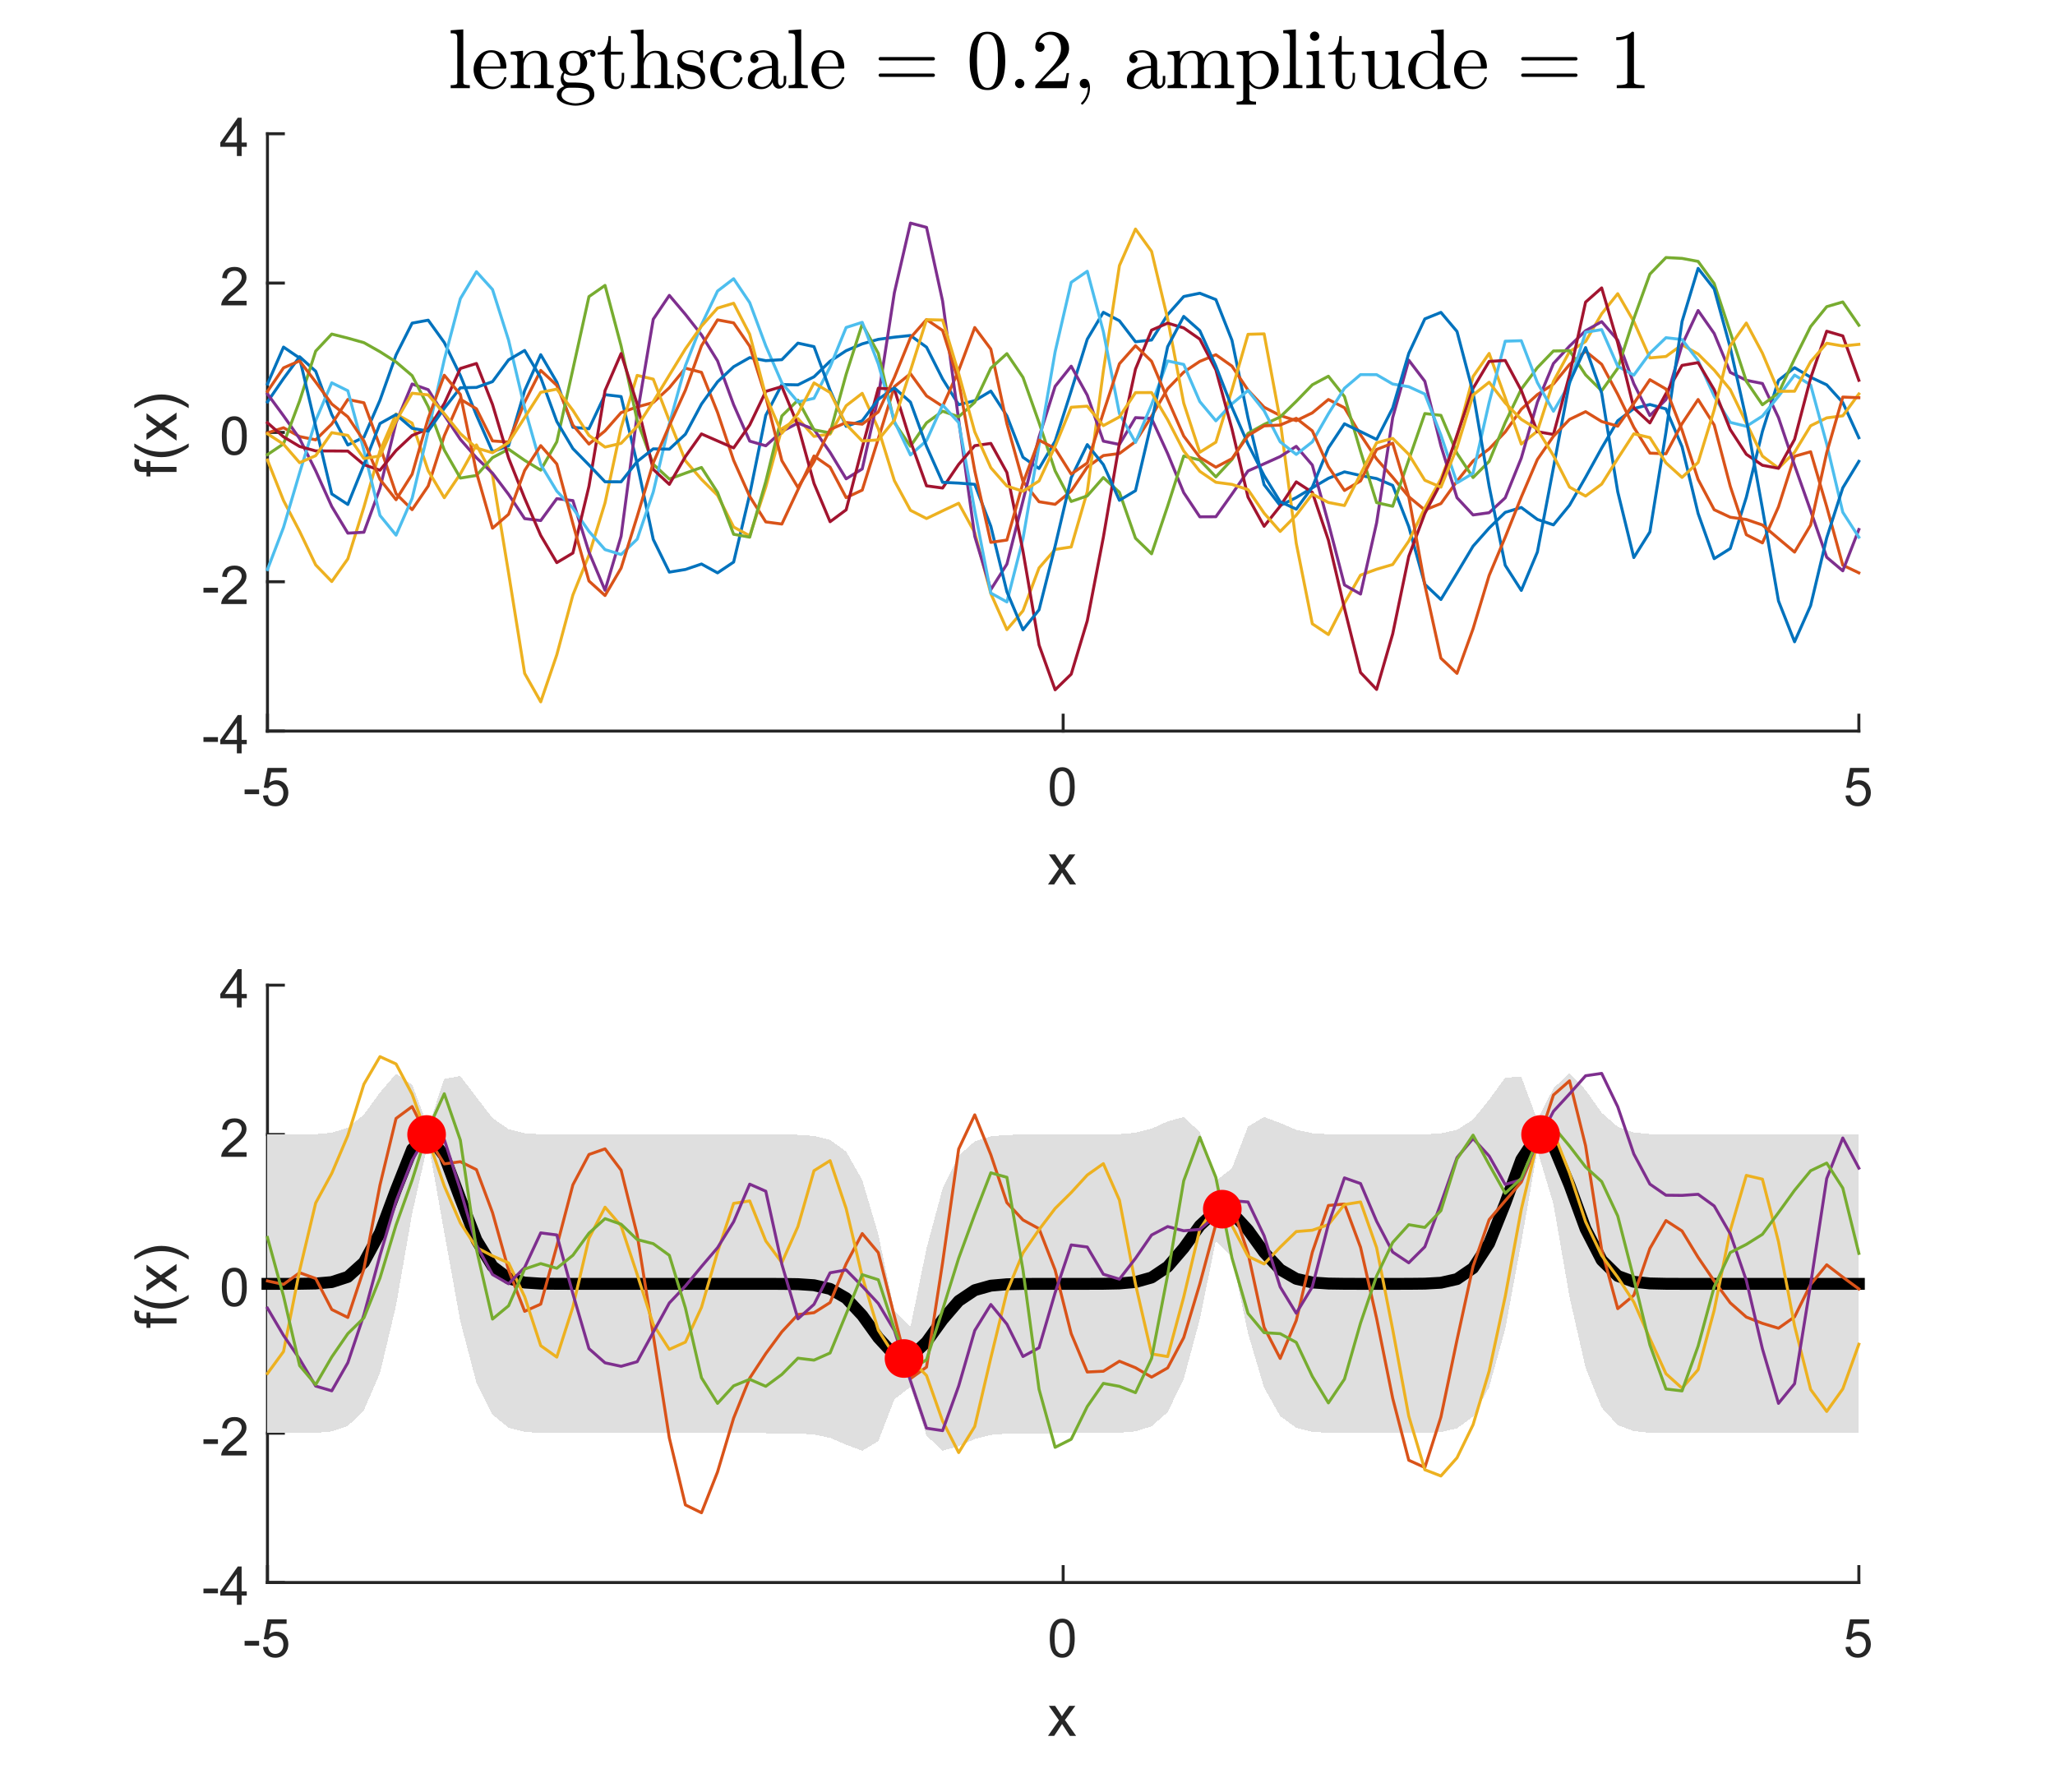<?xml version="1.0"?>
<!DOCTYPE svg PUBLIC '-//W3C//DTD SVG 1.0//EN'
          'http://www.w3.org/TR/2001/REC-SVG-20010904/DTD/svg10.dtd'>
<svg xmlns:xlink="http://www.w3.org/1999/xlink" style="fill-opacity:1; color-rendering:auto; color-interpolation:auto; text-rendering:auto; stroke:black; stroke-linecap:square; stroke-miterlimit:10; shape-rendering:auto; stroke-opacity:1; fill:black; stroke-dasharray:none; font-weight:normal; stroke-width:1; font-family:'Dialog'; font-style:normal; stroke-linejoin:miter; font-size:12px; stroke-dashoffset:0; image-rendering:auto;" width="461" height="402" xmlns="http://www.w3.org/2000/svg"
><rect width="100%" height="100%" fill="#333333" stroke="none"/><!--Generated by the Batik Graphics2D SVG Generator--><defs id="genericDefs"
  /><g
  ><defs id="defs1"
    ><clipPath clipPathUnits="userSpaceOnUse" id="clipPath1"
      ><path d="M0 0 L461 0 L461 402 L0 402 L0 0 Z"
      /></clipPath
    ></defs
    ><g style="fill:white; stroke:white;"
    ><rect x="0" y="0" width="461" style="clip-path:url(#clipPath1); stroke:none;" height="402"
    /></g
    ><g style="fill:white; text-rendering:optimizeSpeed; color-rendering:optimizeSpeed; image-rendering:optimizeSpeed; shape-rendering:crispEdges; stroke:white; color-interpolation:sRGB;"
    ><rect x="0" width="461" height="402" y="0" style="stroke:none;"
      /><path style="stroke:none;" d="M60 164 L417 164 L417 30 L60 30 Z"
    /></g
    ><g style="fill:rgb(38,38,38); text-rendering:geometricPrecision; image-rendering:optimizeQuality; color-rendering:optimizeQuality; stroke-linejoin:round; stroke:rgb(38,38,38); color-interpolation:linearRGB; stroke-width:0.667;"
    ><line y2="164" style="fill:none;" x1="60" x2="417" y1="164"
      /><line y2="160.43" style="fill:none;" x1="60" x2="60" y1="164"
      /><line y2="160.43" style="fill:none;" x1="238.5" x2="238.5" y1="164"
      /><line y2="160.43" style="fill:none;" x1="417" x2="417" y1="164"
    /></g
    ><g transform="translate(60,167.733)" style="fill:rgb(38,38,38); text-rendering:geometricPrecision; color-rendering:optimizeQuality; image-rendering:optimizeQuality; color-interpolation:linearRGB; stroke:rgb(38,38,38);"
    ><path style="stroke:none;" d="M-5.125 10.422 L-5.125 9.359 L-1.875 9.359 L-1.875 10.422 L-5.125 10.422 ZM-1.004 10.75 L0.105 10.656 Q0.231 11.469 0.676 11.875 Q1.121 12.281 1.762 12.281 Q2.512 12.281 3.043 11.703 Q3.574 11.125 3.574 10.188 Q3.574 9.281 3.066 8.758 Q2.559 8.234 1.73 8.234 Q1.23 8.234 0.816 8.469 Q0.402 8.703 0.168 9.062 L-0.816 8.938 L0.012 4.531 L4.293 4.531 L4.293 5.531 L0.856 5.531 L0.402 7.844 Q1.168 7.297 2.012 7.297 Q3.137 7.297 3.91 8.078 Q4.684 8.859 4.684 10.094 Q4.684 11.25 4.012 12.109 Q3.184 13.141 1.762 13.141 Q0.59 13.141 -0.152 12.484 Q-0.894 11.828 -1.004 10.75 Z"
    /></g
    ><g transform="translate(238.5,167.733)" style="fill:rgb(38,38,38); text-rendering:geometricPrecision; color-rendering:optimizeQuality; image-rendering:optimizeQuality; color-interpolation:linearRGB; stroke:rgb(38,38,38);"
    ><path style="stroke:none;" d="M-3 8.766 Q-3 7.234 -2.688 6.305 Q-2.375 5.375 -1.758 4.875 Q-1.141 4.375 -0.203 4.375 Q0.484 4.375 1.008 4.656 Q1.531 4.938 1.875 5.461 Q2.219 5.984 2.406 6.734 Q2.594 7.484 2.594 8.766 Q2.594 10.281 2.289 11.203 Q1.984 12.125 1.367 12.633 Q0.75 13.141 -0.203 13.141 Q-1.438 13.141 -2.156 12.25 Q-3 11.188 -3 8.766 ZM-1.922 8.766 Q-1.922 10.875 -1.422 11.578 Q-0.922 12.281 -0.203 12.281 Q0.531 12.281 1.023 11.578 Q1.516 10.875 1.516 8.766 Q1.516 6.641 1.023 5.945 Q0.531 5.25 -0.219 5.25 Q-0.938 5.25 -1.375 5.859 Q-1.922 6.641 -1.922 8.766 Z"
    /></g
    ><g transform="translate(417,167.733)" style="fill:rgb(38,38,38); text-rendering:geometricPrecision; color-rendering:optimizeQuality; image-rendering:optimizeQuality; color-interpolation:linearRGB; stroke:rgb(38,38,38);"
    ><path style="stroke:none;" d="M-3 10.75 L-1.891 10.656 Q-1.766 11.469 -1.32 11.875 Q-0.875 12.281 -0.234 12.281 Q0.516 12.281 1.047 11.703 Q1.578 11.125 1.578 10.188 Q1.578 9.281 1.07 8.758 Q0.562 8.234 -0.266 8.234 Q-0.766 8.234 -1.18 8.469 Q-1.594 8.703 -1.828 9.062 L-2.812 8.938 L-1.984 4.531 L2.297 4.531 L2.297 5.531 L-1.141 5.531 L-1.594 7.844 Q-0.828 7.297 0.016 7.297 Q1.141 7.297 1.914 8.078 Q2.688 8.859 2.688 10.094 Q2.688 11.25 2.016 12.109 Q1.188 13.141 -0.234 13.141 Q-1.406 13.141 -2.148 12.484 Q-2.891 11.828 -3 10.75 Z"
    /></g
    ><g transform="translate(238.5,184.4)" style="font-size:13.2px; fill:rgb(38,38,38); text-rendering:geometricPrecision; color-rendering:optimizeQuality; image-rendering:optimizeQuality; stroke:rgb(38,38,38); color-interpolation:linearRGB;"
    ><path style="stroke:none;" d="M-3.406 14 L-0.938 10.5 L-3.219 7.266 L-1.797 7.266 L-0.75 8.844 Q-0.469 9.297 -0.281 9.594 Q-0.016 9.172 0.219 8.859 L1.359 7.266 L2.734 7.266 L0.391 10.438 L2.906 14 L1.5 14 L0.125 11.906 L-0.25 11.344 L-2.016 14 L-3.406 14 Z"
    /></g
    ><g style="fill:rgb(38,38,38); text-rendering:geometricPrecision; image-rendering:optimizeQuality; color-rendering:optimizeQuality; stroke-linejoin:round; stroke:rgb(38,38,38); color-interpolation:linearRGB; stroke-width:0.667;"
    ><line y2="30" style="fill:none;" x1="60" x2="60" y1="164"
      /><line y2="164" style="fill:none;" x1="60" x2="63.57" y1="164"
      /><line y2="130.5" style="fill:none;" x1="60" x2="63.57" y1="130.5"
      /><line y2="97" style="fill:none;" x1="60" x2="63.57" y1="97"
      /><line y2="63.5" style="fill:none;" x1="60" x2="63.57" y1="63.5"
      /><line y2="30" style="fill:none;" x1="60" x2="63.57" y1="30"
    /></g
    ><g transform="translate(56.267,164)" style="fill:rgb(38,38,38); text-rendering:geometricPrecision; color-rendering:optimizeQuality; image-rendering:optimizeQuality; color-interpolation:linearRGB; stroke:rgb(38,38,38);"
    ><path style="stroke:none;" d="M-10.625 2.422 L-10.625 1.359 L-7.375 1.359 L-7.375 2.422 L-10.625 2.422 ZM-3.129 5 L-3.129 2.938 L-6.848 2.938 L-6.848 1.969 L-2.926 -3.594 L-2.066 -3.594 L-2.066 1.969 L-0.91 1.969 L-0.91 2.938 L-2.066 2.938 L-2.066 5 L-3.129 5 ZM-3.129 1.969 L-3.129 -1.891 L-5.816 1.969 L-3.129 1.969 Z"
    /></g
    ><g transform="translate(56.267,130.5)" style="fill:rgb(38,38,38); text-rendering:geometricPrecision; color-rendering:optimizeQuality; image-rendering:optimizeQuality; color-interpolation:linearRGB; stroke:rgb(38,38,38);"
    ><path style="stroke:none;" d="M-10.625 2.422 L-10.625 1.359 L-7.375 1.359 L-7.375 2.422 L-10.625 2.422 ZM-0.957 3.984 L-0.957 5 L-6.644 5 Q-6.644 4.625 -6.519 4.266 Q-6.301 3.688 -5.824 3.125 Q-5.348 2.562 -4.441 1.828 Q-3.035 0.672 -2.543 0 Q-2.051 -0.672 -2.051 -1.266 Q-2.051 -1.891 -2.504 -2.32 Q-2.957 -2.75 -3.676 -2.75 Q-4.441 -2.75 -4.894 -2.297 Q-5.348 -1.844 -5.363 -1.031 L-6.441 -1.141 Q-6.332 -2.359 -5.606 -2.992 Q-4.879 -3.625 -3.644 -3.625 Q-2.41 -3.625 -1.691 -2.938 Q-0.973 -2.25 -0.973 -1.234 Q-0.973 -0.719 -1.184 -0.227 Q-1.395 0.266 -1.887 0.82 Q-2.379 1.375 -3.504 2.328 Q-4.457 3.125 -4.731 3.414 Q-5.004 3.703 -5.176 3.984 L-0.957 3.984 Z"
    /></g
    ><g transform="translate(56.267,97)" style="fill:rgb(38,38,38); text-rendering:geometricPrecision; color-rendering:optimizeQuality; image-rendering:optimizeQuality; color-interpolation:linearRGB; stroke:rgb(38,38,38);"
    ><path style="stroke:none;" d="M-6.5 0.766 Q-6.5 -0.766 -6.188 -1.695 Q-5.875 -2.625 -5.258 -3.125 Q-4.641 -3.625 -3.703 -3.625 Q-3.016 -3.625 -2.492 -3.344 Q-1.969 -3.062 -1.625 -2.539 Q-1.281 -2.016 -1.094 -1.266 Q-0.906 -0.516 -0.906 0.766 Q-0.906 2.281 -1.211 3.203 Q-1.516 4.125 -2.133 4.633 Q-2.75 5.141 -3.703 5.141 Q-4.938 5.141 -5.656 4.25 Q-6.5 3.188 -6.5 0.766 ZM-5.422 0.766 Q-5.422 2.875 -4.922 3.578 Q-4.422 4.281 -3.703 4.281 Q-2.969 4.281 -2.477 3.578 Q-1.984 2.875 -1.984 0.766 Q-1.984 -1.359 -2.477 -2.055 Q-2.969 -2.75 -3.719 -2.75 Q-4.438 -2.75 -4.875 -2.141 Q-5.422 -1.359 -5.422 0.766 Z"
    /></g
    ><g transform="translate(56.267,63.5)" style="fill:rgb(38,38,38); text-rendering:geometricPrecision; color-rendering:optimizeQuality; image-rendering:optimizeQuality; color-interpolation:linearRGB; stroke:rgb(38,38,38);"
    ><path style="stroke:none;" d="M-0.953 3.984 L-0.953 5 L-6.641 5 Q-6.641 4.625 -6.516 4.266 Q-6.297 3.688 -5.82 3.125 Q-5.344 2.562 -4.438 1.828 Q-3.031 0.672 -2.539 0 Q-2.047 -0.672 -2.047 -1.266 Q-2.047 -1.891 -2.5 -2.32 Q-2.953 -2.75 -3.672 -2.75 Q-4.438 -2.75 -4.891 -2.297 Q-5.344 -1.844 -5.359 -1.031 L-6.438 -1.141 Q-6.328 -2.359 -5.602 -2.992 Q-4.875 -3.625 -3.641 -3.625 Q-2.406 -3.625 -1.688 -2.938 Q-0.969 -2.25 -0.969 -1.234 Q-0.969 -0.719 -1.18 -0.227 Q-1.391 0.266 -1.883 0.82 Q-2.375 1.375 -3.5 2.328 Q-4.453 3.125 -4.727 3.414 Q-5 3.703 -5.172 3.984 L-0.953 3.984 Z"
    /></g
    ><g transform="translate(56.267,30)" style="fill:rgb(38,38,38); text-rendering:geometricPrecision; color-rendering:optimizeQuality; image-rendering:optimizeQuality; color-interpolation:linearRGB; stroke:rgb(38,38,38);"
    ><path style="stroke:none;" d="M-3.125 5 L-3.125 2.938 L-6.844 2.938 L-6.844 1.969 L-2.922 -3.594 L-2.062 -3.594 L-2.062 1.969 L-0.906 1.969 L-0.906 2.938 L-2.062 2.938 L-2.062 5 L-3.125 5 ZM-3.125 1.969 L-3.125 -1.891 L-5.812 1.969 L-3.125 1.969 Z"
    /></g
    ><g transform="translate(42.6,97) rotate(-90)" style="font-size:13.2px; fill:rgb(38,38,38); text-rendering:geometricPrecision; color-rendering:optimizeQuality; image-rendering:optimizeQuality; stroke:rgb(38,38,38); color-interpolation:linearRGB;"
    ><path style="stroke:none;" d="M-8.875 -3 L-8.875 -8.859 L-9.875 -8.859 L-9.875 -9.734 L-8.875 -9.734 L-8.875 -10.453 Q-8.875 -11.141 -8.75 -11.469 Q-8.578 -11.906 -8.164 -12.188 Q-7.75 -12.469 -7 -12.469 Q-6.516 -12.469 -5.938 -12.344 L-6.109 -11.359 Q-6.469 -11.422 -6.781 -11.422 Q-7.297 -11.422 -7.516 -11.195 Q-7.734 -10.969 -7.734 -10.359 L-7.734 -9.734 L-6.422 -9.734 L-6.422 -8.859 L-7.734 -8.859 L-7.734 -3 L-8.875 -3 ZM-3.289 -0.266 Q-4.242 -1.453 -4.899 -3.055 Q-5.555 -4.656 -5.555 -6.375 Q-5.555 -7.875 -5.055 -9.266 Q-4.492 -10.875 -3.289 -12.469 L-2.477 -12.469 Q-3.242 -11.141 -3.492 -10.578 Q-3.883 -9.703 -4.102 -8.75 Q-4.367 -7.562 -4.367 -6.359 Q-4.367 -3.312 -2.477 -0.266 L-3.289 -0.266 ZM-1.851 -3 L0.618 -6.5 L-1.663 -9.734 L-0.241 -9.734 L0.805 -8.156 Q1.087 -7.703 1.274 -7.406 Q1.54 -7.828 1.774 -8.141 L2.915 -9.734 L4.29 -9.734 L1.946 -6.562 L4.462 -3 L3.055 -3 L1.681 -5.094 L1.306 -5.656 L-0.46 -3 L-1.851 -3 ZM6.259 -0.266 L5.431 -0.266 Q7.337 -3.312 7.337 -6.359 Q7.337 -7.562 7.056 -8.734 Q6.852 -9.688 6.462 -10.562 Q6.212 -11.125 5.431 -12.469 L6.259 -12.469 Q7.446 -10.875 8.024 -9.266 Q8.509 -7.875 8.509 -6.375 Q8.509 -4.656 7.852 -3.055 Q7.196 -1.453 6.259 -0.266 Z"
    /></g
    ><g transform="translate(238.5,26.5)" style="font-size:18.667px; text-rendering:geometricPrecision; color-rendering:optimizeQuality; image-rendering:optimizeQuality; font-family:'mwa_cmr10'; color-interpolation:linearRGB;"
    ><path style="stroke:none;" d="M-137.4 -6.72 L-137.4 -7.392 Q-136.744 -7.392 -136.33 -7.494 Q-135.916 -7.595 -135.916 -7.986 L-135.916 -17.97 Q-135.916 -18.47 -136.064 -18.697 Q-136.212 -18.923 -136.501 -18.978 Q-136.791 -19.033 -137.4 -19.033 L-137.4 -19.704 L-134.572 -19.908 L-134.572 -7.986 Q-134.572 -7.595 -134.158 -7.494 Q-133.744 -7.392 -133.103 -7.392 L-133.103 -6.72 L-137.4 -6.72 Z"
      /><path style="stroke:none;" d="M-128.059 -6.501 Q-129.215 -6.501 -130.184 -7.111 Q-131.152 -7.72 -131.707 -8.736 Q-132.262 -9.751 -132.262 -10.892 Q-132.262 -12.001 -131.754 -13.001 Q-131.246 -14.001 -130.347 -14.618 Q-129.449 -15.236 -128.324 -15.236 Q-127.465 -15.236 -126.816 -14.947 Q-126.168 -14.658 -125.754 -14.134 Q-125.34 -13.611 -125.121 -12.908 Q-124.902 -12.204 -124.902 -11.361 Q-124.902 -11.111 -125.105 -11.111 L-130.605 -11.111 L-130.605 -10.908 Q-130.605 -9.329 -129.972 -8.197 Q-129.34 -7.064 -127.887 -7.064 Q-127.308 -7.064 -126.816 -7.322 Q-126.324 -7.579 -125.957 -8.048 Q-125.59 -8.517 -125.449 -9.033 Q-125.433 -9.111 -125.387 -9.158 Q-125.34 -9.204 -125.262 -9.204 L-125.105 -9.204 Q-124.902 -9.204 -124.902 -8.97 Q-125.183 -7.892 -126.074 -7.197 Q-126.965 -6.501 -128.059 -6.501 ZM-130.59 -11.579 L-126.246 -11.579 Q-126.246 -12.298 -126.449 -13.033 Q-126.652 -13.767 -127.113 -14.251 Q-127.574 -14.736 -128.324 -14.736 Q-129.402 -14.736 -129.996 -13.728 Q-130.59 -12.72 -130.59 -11.579 Z"
      /><path style="stroke:none;" d="M-123.934 -6.72 L-123.934 -7.392 Q-123.278 -7.392 -122.864 -7.494 Q-122.45 -7.595 -122.45 -7.986 L-122.45 -13.173 Q-122.45 -13.689 -122.598 -13.915 Q-122.747 -14.142 -123.036 -14.197 Q-123.325 -14.251 -123.934 -14.251 L-123.934 -14.908 L-121.168 -15.111 L-121.168 -13.267 Q-120.793 -14.079 -120.043 -14.595 Q-119.293 -15.111 -118.418 -15.111 Q-117.106 -15.111 -116.442 -14.486 Q-115.778 -13.861 -115.778 -12.548 L-115.778 -7.986 Q-115.778 -7.595 -115.356 -7.494 Q-114.934 -7.392 -114.293 -7.392 L-114.293 -6.72 L-118.637 -6.72 L-118.637 -7.392 Q-117.997 -7.392 -117.575 -7.494 Q-117.153 -7.595 -117.153 -7.986 L-117.153 -12.501 Q-117.153 -13.423 -117.426 -14.025 Q-117.7 -14.626 -118.528 -14.626 Q-119.637 -14.626 -120.348 -13.743 Q-121.059 -12.861 -121.059 -11.736 L-121.059 -7.986 Q-121.059 -7.595 -120.637 -7.494 Q-120.215 -7.392 -119.575 -7.392 L-119.575 -6.72 L-123.934 -6.72 Z"
      /><path style="stroke:none;" d="M-113.595 -5.236 Q-113.595 -5.908 -113.103 -6.415 Q-112.611 -6.923 -111.939 -7.142 Q-112.314 -7.423 -112.517 -7.861 Q-112.72 -8.298 -112.72 -8.783 Q-112.72 -9.673 -112.157 -10.361 Q-113.017 -11.22 -113.017 -12.329 Q-113.017 -12.923 -112.767 -13.439 Q-112.517 -13.954 -112.056 -14.337 Q-111.595 -14.72 -111.04 -14.915 Q-110.486 -15.111 -109.907 -15.111 Q-108.767 -15.111 -107.876 -14.454 Q-107.486 -14.876 -106.954 -15.103 Q-106.423 -15.329 -105.845 -15.329 Q-105.439 -15.329 -105.173 -15.04 Q-104.907 -14.751 -104.907 -14.329 Q-104.907 -14.111 -105.087 -13.931 Q-105.267 -13.751 -105.501 -13.751 Q-105.736 -13.751 -105.915 -13.931 Q-106.095 -14.111 -106.095 -14.329 Q-106.095 -14.689 -105.861 -14.829 Q-106.845 -14.829 -107.548 -14.158 Q-107.204 -13.814 -106.993 -13.314 Q-106.782 -12.814 -106.782 -12.329 Q-106.782 -11.517 -107.228 -10.868 Q-107.673 -10.22 -108.407 -9.868 Q-109.142 -9.517 -109.907 -9.517 Q-110.939 -9.517 -111.814 -10.079 Q-112.079 -9.704 -112.079 -9.251 Q-112.079 -8.736 -111.751 -8.361 Q-111.423 -7.986 -110.923 -7.986 L-109.361 -7.986 Q-108.22 -7.986 -107.314 -7.783 Q-106.407 -7.579 -105.79 -6.97 Q-105.173 -6.361 -105.173 -5.236 Q-105.173 -4.408 -105.876 -3.853 Q-106.579 -3.298 -107.564 -3.048 Q-108.548 -2.798 -109.376 -2.798 Q-110.22 -2.798 -111.204 -3.048 Q-112.189 -3.298 -112.892 -3.853 Q-113.595 -4.408 -113.595 -5.236 ZM-112.532 -5.236 Q-112.532 -4.595 -112.009 -4.165 Q-111.486 -3.736 -110.759 -3.525 Q-110.032 -3.314 -109.376 -3.314 Q-108.736 -3.314 -108.001 -3.525 Q-107.267 -3.736 -106.751 -4.165 Q-106.236 -4.595 -106.236 -5.236 Q-106.236 -6.236 -107.15 -6.525 Q-108.064 -6.814 -109.361 -6.814 L-110.923 -6.814 Q-111.345 -6.814 -111.712 -6.603 Q-112.079 -6.392 -112.306 -6.017 Q-112.532 -5.642 -112.532 -5.236 ZM-109.907 -10.017 Q-108.298 -10.017 -108.298 -12.329 Q-108.298 -13.314 -108.634 -13.962 Q-108.97 -14.611 -109.907 -14.611 Q-110.829 -14.611 -111.173 -13.962 Q-111.517 -13.314 -111.517 -12.329 Q-111.517 -11.689 -111.392 -11.181 Q-111.267 -10.673 -110.907 -10.345 Q-110.548 -10.017 -109.907 -10.017 Z"
      /><path style="stroke:none;" d="M-102.855 -9.001 L-102.855 -14.251 L-104.433 -14.251 L-104.433 -14.736 Q-103.183 -14.736 -102.597 -15.892 Q-102.011 -17.048 -102.011 -18.408 L-101.465 -18.408 L-101.465 -14.908 L-98.793 -14.908 L-98.793 -14.251 L-101.465 -14.251 L-101.465 -9.033 Q-101.465 -8.251 -101.207 -7.658 Q-100.949 -7.064 -100.261 -7.064 Q-99.605 -7.064 -99.316 -7.689 Q-99.027 -8.314 -99.027 -9.033 L-99.027 -10.158 L-98.48 -10.158 L-98.48 -9.001 Q-98.48 -8.408 -98.699 -7.829 Q-98.918 -7.251 -99.347 -6.876 Q-99.777 -6.501 -100.386 -6.501 Q-101.527 -6.501 -102.191 -7.189 Q-102.855 -7.876 -102.855 -9.001 Z"
      /><path style="stroke:none;" d="M-96.971 -6.72 L-96.971 -7.392 Q-96.315 -7.392 -95.901 -7.494 Q-95.487 -7.595 -95.487 -7.986 L-95.487 -17.97 Q-95.487 -18.47 -95.635 -18.697 Q-95.784 -18.923 -96.073 -18.978 Q-96.362 -19.033 -96.971 -19.033 L-96.971 -19.704 L-94.143 -19.908 L-94.143 -13.376 Q-93.752 -14.158 -93.034 -14.634 Q-92.315 -15.111 -91.455 -15.111 Q-90.143 -15.111 -89.479 -14.486 Q-88.815 -13.861 -88.815 -12.548 L-88.815 -7.986 Q-88.815 -7.595 -88.393 -7.494 Q-87.971 -7.392 -87.33 -7.392 L-87.33 -6.72 L-91.674 -6.72 L-91.674 -7.392 Q-91.034 -7.392 -90.612 -7.494 Q-90.19 -7.595 -90.19 -7.986 L-90.19 -12.501 Q-90.19 -13.423 -90.463 -14.025 Q-90.737 -14.626 -91.565 -14.626 Q-92.674 -14.626 -93.385 -13.743 Q-94.096 -12.861 -94.096 -11.736 L-94.096 -7.986 Q-94.096 -7.595 -93.674 -7.494 Q-93.252 -7.392 -92.612 -7.392 L-92.612 -6.72 L-96.971 -6.72 Z"
      /><path style="stroke:none;" d="M-86.538 -6.658 L-86.538 -9.767 Q-86.538 -9.908 -86.366 -9.908 L-86.132 -9.908 Q-86.022 -9.908 -85.991 -9.767 Q-85.46 -7.001 -83.429 -7.001 Q-82.522 -7.001 -81.913 -7.415 Q-81.304 -7.829 -81.304 -8.673 Q-81.304 -9.283 -81.78 -9.72 Q-82.257 -10.158 -82.897 -10.314 L-84.179 -10.564 Q-84.819 -10.704 -85.343 -10.993 Q-85.866 -11.283 -86.202 -11.759 Q-86.538 -12.236 -86.538 -12.861 Q-86.538 -13.704 -86.093 -14.236 Q-85.647 -14.767 -84.944 -15.001 Q-84.241 -15.236 -83.429 -15.236 Q-82.444 -15.236 -81.726 -14.72 L-81.179 -15.189 Q-81.179 -15.236 -81.085 -15.236 L-80.944 -15.236 Q-80.897 -15.236 -80.851 -15.189 Q-80.804 -15.142 -80.804 -15.079 L-80.804 -12.595 Q-80.804 -12.423 -80.944 -12.423 L-81.179 -12.423 Q-81.351 -12.423 -81.351 -12.595 Q-81.351 -13.579 -81.897 -14.189 Q-82.444 -14.798 -83.444 -14.798 Q-84.304 -14.798 -84.929 -14.478 Q-85.554 -14.158 -85.554 -13.392 Q-85.554 -12.861 -85.101 -12.525 Q-84.647 -12.189 -84.038 -12.033 L-82.757 -11.798 Q-82.101 -11.642 -81.546 -11.29 Q-80.991 -10.939 -80.655 -10.4 Q-80.319 -9.861 -80.319 -9.189 Q-80.319 -8.501 -80.561 -7.994 Q-80.804 -7.486 -81.226 -7.158 Q-81.647 -6.829 -82.218 -6.665 Q-82.788 -6.501 -83.429 -6.501 Q-84.616 -6.501 -85.46 -7.298 L-86.147 -6.548 Q-86.147 -6.501 -86.257 -6.501 L-86.366 -6.501 Q-86.538 -6.501 -86.538 -6.658 Z"
      /><path style="stroke:none;" d="M-75.066 -6.501 Q-76.222 -6.501 -77.159 -7.103 Q-78.097 -7.704 -78.636 -8.704 Q-79.175 -9.704 -79.175 -10.814 Q-79.175 -11.939 -78.636 -12.97 Q-78.097 -14.001 -77.159 -14.618 Q-76.222 -15.236 -75.066 -15.236 Q-73.956 -15.236 -73.042 -14.798 Q-72.128 -14.361 -72.128 -13.376 Q-72.128 -13.001 -72.394 -12.728 Q-72.659 -12.454 -73.034 -12.454 Q-73.409 -12.454 -73.675 -12.728 Q-73.941 -13.001 -73.941 -13.376 Q-73.941 -13.704 -73.73 -13.954 Q-73.519 -14.204 -73.206 -14.267 Q-73.863 -14.673 -75.05 -14.673 Q-75.956 -14.673 -76.511 -14.072 Q-77.066 -13.47 -77.292 -12.579 Q-77.519 -11.689 -77.519 -10.814 Q-77.519 -9.908 -77.246 -9.048 Q-76.972 -8.189 -76.363 -7.626 Q-75.753 -7.064 -74.831 -7.064 Q-73.941 -7.064 -73.308 -7.619 Q-72.675 -8.173 -72.441 -9.064 Q-72.441 -9.173 -72.3 -9.173 L-72.066 -9.173 Q-72.003 -9.173 -71.956 -9.118 Q-71.909 -9.064 -71.909 -9.001 L-71.909 -8.954 Q-72.206 -7.829 -73.058 -7.165 Q-73.909 -6.501 -75.066 -6.501 Z"
      /><path style="stroke:none;" d="M-70.738 -8.579 Q-70.738 -9.72 -69.848 -10.431 Q-68.957 -11.142 -67.715 -11.431 Q-66.473 -11.72 -65.348 -11.72 L-65.348 -12.501 Q-65.348 -13.048 -65.59 -13.564 Q-65.832 -14.079 -66.285 -14.408 Q-66.738 -14.736 -67.285 -14.736 Q-68.551 -14.736 -69.207 -14.173 Q-68.848 -14.173 -68.605 -13.9 Q-68.363 -13.626 -68.363 -13.267 Q-68.363 -12.876 -68.637 -12.611 Q-68.91 -12.345 -69.269 -12.345 Q-69.66 -12.345 -69.926 -12.611 Q-70.191 -12.876 -70.191 -13.267 Q-70.191 -14.267 -69.285 -14.751 Q-68.379 -15.236 -67.285 -15.236 Q-66.519 -15.236 -65.738 -14.908 Q-64.957 -14.579 -64.457 -13.97 Q-63.957 -13.361 -63.957 -12.533 L-63.957 -8.267 Q-63.957 -7.892 -63.801 -7.579 Q-63.645 -7.267 -63.316 -7.267 Q-63.004 -7.267 -62.848 -7.579 Q-62.691 -7.892 -62.691 -8.267 L-62.691 -9.47 L-62.129 -9.47 L-62.129 -8.267 Q-62.129 -7.829 -62.355 -7.447 Q-62.582 -7.064 -62.957 -6.837 Q-63.332 -6.611 -63.77 -6.611 Q-64.316 -6.611 -64.723 -7.04 Q-65.129 -7.47 -65.176 -8.064 Q-65.535 -7.345 -66.215 -6.923 Q-66.894 -6.501 -67.676 -6.501 Q-68.41 -6.501 -69.105 -6.72 Q-69.801 -6.939 -70.269 -7.392 Q-70.738 -7.845 -70.738 -8.579 ZM-69.207 -8.579 Q-69.207 -7.923 -68.715 -7.462 Q-68.223 -7.001 -67.551 -7.001 Q-66.941 -7.001 -66.441 -7.314 Q-65.941 -7.626 -65.644 -8.15 Q-65.348 -8.673 -65.348 -9.267 L-65.348 -11.236 Q-66.207 -11.236 -67.113 -10.954 Q-68.019 -10.673 -68.613 -10.072 Q-69.207 -9.47 -69.207 -8.579 Z"
      /><path style="stroke:none;" d="M-61.592 -6.72 L-61.592 -7.392 Q-60.936 -7.392 -60.522 -7.494 Q-60.108 -7.595 -60.108 -7.986 L-60.108 -17.97 Q-60.108 -18.47 -60.256 -18.697 Q-60.405 -18.923 -60.694 -18.978 Q-60.983 -19.033 -61.592 -19.033 L-61.592 -19.704 L-58.764 -19.908 L-58.764 -7.986 Q-58.764 -7.595 -58.35 -7.494 Q-57.936 -7.392 -57.295 -7.392 L-57.295 -6.72 L-61.592 -6.72 Z"
      /><path style="stroke:none;" d="M-52.251 -6.501 Q-53.407 -6.501 -54.376 -7.111 Q-55.345 -7.72 -55.899 -8.736 Q-56.454 -9.751 -56.454 -10.892 Q-56.454 -12.001 -55.946 -13.001 Q-55.438 -14.001 -54.54 -14.618 Q-53.642 -15.236 -52.517 -15.236 Q-51.657 -15.236 -51.009 -14.947 Q-50.36 -14.658 -49.946 -14.134 Q-49.532 -13.611 -49.313 -12.908 Q-49.095 -12.204 -49.095 -11.361 Q-49.095 -11.111 -49.298 -11.111 L-54.798 -11.111 L-54.798 -10.908 Q-54.798 -9.329 -54.165 -8.197 Q-53.532 -7.064 -52.079 -7.064 Q-51.501 -7.064 -51.009 -7.322 Q-50.517 -7.579 -50.149 -8.048 Q-49.782 -8.517 -49.642 -9.033 Q-49.626 -9.111 -49.579 -9.158 Q-49.532 -9.204 -49.454 -9.204 L-49.298 -9.204 Q-49.095 -9.204 -49.095 -8.97 Q-49.376 -7.892 -50.267 -7.197 Q-51.157 -6.501 -52.251 -6.501 ZM-54.782 -11.579 L-50.438 -11.579 Q-50.438 -12.298 -50.642 -13.033 Q-50.845 -13.767 -51.306 -14.251 Q-51.767 -14.736 -52.517 -14.736 Q-53.595 -14.736 -54.188 -13.728 Q-54.782 -12.72 -54.782 -11.579 Z"
      /><path style="stroke:none;" d="M-41.045 -9.251 Q-41.201 -9.251 -41.303 -9.368 Q-41.404 -9.486 -41.404 -9.626 Q-41.404 -9.783 -41.303 -9.892 Q-41.201 -10.001 -41.045 -10.001 L-29.107 -10.001 Q-28.967 -10.001 -28.865 -9.892 Q-28.764 -9.783 -28.764 -9.626 Q-28.764 -9.486 -28.865 -9.368 Q-28.967 -9.251 -29.107 -9.251 L-41.045 -9.251 ZM-41.045 -12.939 Q-41.201 -12.939 -41.303 -13.048 Q-41.404 -13.158 -41.404 -13.314 Q-41.404 -13.454 -41.303 -13.579 Q-41.201 -13.704 -41.045 -13.704 L-29.107 -13.704 Q-28.967 -13.704 -28.865 -13.579 Q-28.764 -13.454 -28.764 -13.314 Q-28.764 -13.158 -28.865 -13.048 Q-28.967 -12.939 -29.107 -12.939 L-41.045 -12.939 Z"
      /><path style="stroke:none;" d="M-16.976 -6.298 Q-19.304 -6.298 -20.14 -8.22 Q-20.976 -10.142 -20.976 -12.783 Q-20.976 -14.423 -20.679 -15.884 Q-20.382 -17.345 -19.484 -18.361 Q-18.585 -19.376 -16.976 -19.376 Q-15.726 -19.376 -14.929 -18.767 Q-14.132 -18.158 -13.71 -17.181 Q-13.289 -16.204 -13.14 -15.103 Q-12.992 -14.001 -12.992 -12.783 Q-12.992 -11.142 -13.289 -9.72 Q-13.585 -8.298 -14.468 -7.298 Q-15.351 -6.298 -16.976 -6.298 ZM-16.976 -6.798 Q-15.914 -6.798 -15.398 -7.884 Q-14.882 -8.97 -14.757 -10.283 Q-14.632 -11.595 -14.632 -13.079 Q-14.632 -14.517 -14.757 -15.72 Q-14.882 -16.923 -15.398 -17.9 Q-15.914 -18.876 -16.976 -18.876 Q-18.054 -18.876 -18.57 -17.9 Q-19.085 -16.923 -19.21 -15.72 Q-19.335 -14.517 -19.335 -13.079 Q-19.335 -12.033 -19.281 -11.095 Q-19.226 -10.158 -19.007 -9.158 Q-18.788 -8.158 -18.288 -7.478 Q-17.788 -6.798 -16.976 -6.798 Z"
      /><path style="stroke:none;" d="M-10.799 -7.767 Q-10.799 -8.189 -10.479 -8.501 Q-10.158 -8.814 -9.752 -8.814 Q-9.486 -8.814 -9.236 -8.673 Q-8.986 -8.533 -8.846 -8.283 Q-8.705 -8.033 -8.705 -7.767 Q-8.705 -7.345 -9.01 -7.033 Q-9.315 -6.72 -9.752 -6.72 Q-10.158 -6.72 -10.479 -7.033 Q-10.799 -7.345 -10.799 -7.767 Z"
      /><path style="stroke:none;" d="M-6.254 -6.72 L-6.254 -7.236 Q-6.254 -7.283 -6.223 -7.329 L-3.27 -10.595 Q-2.598 -11.329 -2.184 -11.814 Q-1.77 -12.298 -1.364 -12.939 Q-0.957 -13.579 -0.723 -14.243 Q-0.489 -14.908 -0.489 -15.658 Q-0.489 -16.439 -0.77 -17.15 Q-1.051 -17.861 -1.621 -18.283 Q-2.192 -18.704 -3.004 -18.704 Q-3.832 -18.704 -4.489 -18.212 Q-5.145 -17.72 -5.411 -16.923 Q-5.348 -16.939 -5.207 -16.939 Q-4.786 -16.939 -4.481 -16.658 Q-4.176 -16.376 -4.176 -15.908 Q-4.176 -15.486 -4.481 -15.181 Q-4.786 -14.876 -5.207 -14.876 Q-5.661 -14.876 -5.957 -15.189 Q-6.254 -15.501 -6.254 -15.908 Q-6.254 -16.626 -5.989 -17.251 Q-5.723 -17.876 -5.215 -18.369 Q-4.707 -18.861 -4.075 -19.119 Q-3.442 -19.376 -2.723 -19.376 Q-1.645 -19.376 -0.707 -18.915 Q0.23 -18.454 0.777 -17.619 Q1.324 -16.783 1.324 -15.658 Q1.324 -14.829 0.964 -14.087 Q0.605 -13.345 0.043 -12.736 Q-0.52 -12.126 -1.403 -11.361 Q-2.286 -10.595 -2.567 -10.329 L-4.723 -8.267 L-2.895 -8.267 Q-1.551 -8.267 -0.645 -8.29 Q0.261 -8.314 0.324 -8.361 Q0.543 -8.595 0.777 -10.111 L1.324 -10.111 L0.793 -6.72 L-6.254 -6.72 Z"
      /><path style="stroke:none;" d="M4.016 -3.298 Q4.016 -3.376 4.079 -3.454 Q4.766 -4.111 5.149 -4.978 Q5.532 -5.845 5.532 -6.798 L5.532 -7.033 Q5.22 -6.72 4.766 -6.72 Q4.329 -6.72 4.024 -7.025 Q3.72 -7.329 3.72 -7.767 Q3.72 -8.22 4.024 -8.517 Q4.329 -8.814 4.766 -8.814 Q5.454 -8.814 5.735 -8.181 Q6.016 -7.548 6.016 -6.798 Q6.016 -5.736 5.595 -4.783 Q5.173 -3.829 4.407 -3.079 Q4.329 -3.033 4.282 -3.033 Q4.188 -3.033 4.103 -3.119 Q4.016 -3.204 4.016 -3.298 Z"
      /><path style="stroke:none;" d="M14.299 -8.579 Q14.299 -9.72 15.19 -10.431 Q16.08 -11.142 17.322 -11.431 Q18.565 -11.72 19.69 -11.72 L19.69 -12.501 Q19.69 -13.048 19.447 -13.564 Q19.205 -14.079 18.752 -14.408 Q18.299 -14.736 17.752 -14.736 Q16.486 -14.736 15.83 -14.173 Q16.19 -14.173 16.432 -13.9 Q16.674 -13.626 16.674 -13.267 Q16.674 -12.876 16.401 -12.611 Q16.127 -12.345 15.768 -12.345 Q15.377 -12.345 15.111 -12.611 Q14.846 -12.876 14.846 -13.267 Q14.846 -14.267 15.752 -14.751 Q16.658 -15.236 17.752 -15.236 Q18.518 -15.236 19.299 -14.908 Q20.08 -14.579 20.58 -13.97 Q21.08 -13.361 21.08 -12.533 L21.08 -8.267 Q21.08 -7.892 21.236 -7.579 Q21.393 -7.267 21.721 -7.267 Q22.033 -7.267 22.19 -7.579 Q22.346 -7.892 22.346 -8.267 L22.346 -9.47 L22.908 -9.47 L22.908 -8.267 Q22.908 -7.829 22.682 -7.447 Q22.455 -7.064 22.08 -6.837 Q21.705 -6.611 21.268 -6.611 Q20.721 -6.611 20.315 -7.04 Q19.908 -7.47 19.861 -8.064 Q19.502 -7.345 18.822 -6.923 Q18.143 -6.501 17.361 -6.501 Q16.627 -6.501 15.932 -6.72 Q15.236 -6.939 14.768 -7.392 Q14.299 -7.845 14.299 -8.579 ZM15.83 -8.579 Q15.83 -7.923 16.322 -7.462 Q16.815 -7.001 17.486 -7.001 Q18.096 -7.001 18.596 -7.314 Q19.096 -7.626 19.393 -8.15 Q19.69 -8.673 19.69 -9.267 L19.69 -11.236 Q18.83 -11.236 17.924 -10.954 Q17.018 -10.673 16.424 -10.072 Q15.83 -9.47 15.83 -8.579 Z"
      /><path style="stroke:none;" d="M23.429 -6.72 L23.429 -7.392 Q24.085 -7.392 24.5 -7.494 Q24.914 -7.595 24.914 -7.986 L24.914 -13.173 Q24.914 -13.689 24.765 -13.915 Q24.617 -14.142 24.328 -14.197 Q24.039 -14.251 23.429 -14.251 L23.429 -14.908 L26.195 -15.111 L26.195 -13.267 Q26.57 -14.079 27.32 -14.595 Q28.07 -15.111 28.945 -15.111 Q31.132 -15.111 31.507 -13.329 Q31.898 -14.126 32.632 -14.618 Q33.367 -15.111 34.226 -15.111 Q35.101 -15.111 35.687 -14.837 Q36.273 -14.564 36.57 -13.993 Q36.867 -13.423 36.867 -12.548 L36.867 -7.986 Q36.867 -7.595 37.289 -7.494 Q37.71 -7.392 38.351 -7.392 L38.351 -6.72 L34.007 -6.72 L34.007 -7.392 Q34.648 -7.392 35.07 -7.494 Q35.492 -7.595 35.492 -7.986 L35.492 -12.501 Q35.492 -13.454 35.218 -14.04 Q34.945 -14.626 34.117 -14.626 Q33.023 -14.626 32.304 -13.743 Q31.585 -12.861 31.585 -11.736 L31.585 -7.986 Q31.585 -7.595 32.007 -7.494 Q32.429 -7.392 33.07 -7.392 L33.07 -6.72 L28.726 -6.72 L28.726 -7.392 Q29.367 -7.392 29.789 -7.494 Q30.21 -7.595 30.21 -7.986 L30.21 -12.501 Q30.21 -13.423 29.937 -14.025 Q29.664 -14.626 28.835 -14.626 Q27.726 -14.626 27.015 -13.743 Q26.304 -12.861 26.304 -11.736 L26.304 -7.986 Q26.304 -7.595 26.726 -7.494 Q27.148 -7.392 27.789 -7.392 L27.789 -6.72 L23.429 -6.72 Z"
      /><path style="stroke:none;" d="M38.907 -3.033 L38.907 -3.689 Q39.563 -3.689 39.977 -3.806 Q40.391 -3.923 40.391 -4.314 L40.391 -13.47 Q40.391 -13.986 40.024 -14.118 Q39.657 -14.251 38.907 -14.251 L38.907 -14.908 L41.719 -15.111 L41.719 -13.939 Q42.25 -14.517 42.938 -14.814 Q43.625 -15.111 44.407 -15.111 Q45.532 -15.111 46.43 -14.509 Q47.328 -13.908 47.836 -12.915 Q48.344 -11.923 48.344 -10.814 Q48.344 -9.673 47.782 -8.681 Q47.219 -7.689 46.25 -7.095 Q45.282 -6.501 44.125 -6.501 Q42.735 -6.501 41.782 -7.626 L41.782 -4.314 Q41.782 -3.923 42.203 -3.806 Q42.625 -3.689 43.266 -3.689 L43.266 -3.033 L38.907 -3.033 ZM41.782 -8.564 Q42.11 -7.892 42.703 -7.447 Q43.297 -7.001 44 -7.001 Q44.672 -7.001 45.172 -7.361 Q45.672 -7.72 46.016 -8.314 Q46.36 -8.908 46.524 -9.556 Q46.688 -10.204 46.688 -10.814 Q46.688 -11.579 46.414 -12.47 Q46.141 -13.361 45.578 -13.962 Q45.016 -14.564 44.219 -14.564 Q43.453 -14.564 42.805 -14.173 Q42.157 -13.783 41.782 -13.111 L41.782 -8.564 Z"
      /><path style="stroke:none;" d="M49.371 -6.72 L49.371 -7.392 Q50.027 -7.392 50.441 -7.494 Q50.855 -7.595 50.855 -7.986 L50.855 -17.97 Q50.855 -18.47 50.707 -18.697 Q50.558 -18.923 50.269 -18.978 Q49.98 -19.033 49.371 -19.033 L49.371 -19.704 L52.199 -19.908 L52.199 -7.986 Q52.199 -7.595 52.613 -7.494 Q53.027 -7.392 53.668 -7.392 L53.668 -6.72 L49.371 -6.72 Z"
      /><path style="stroke:none;" d="M54.556 -6.72 L54.556 -7.392 Q55.212 -7.392 55.626 -7.494 Q56.04 -7.595 56.04 -7.986 L56.04 -13.173 Q56.04 -13.908 55.759 -14.079 Q55.478 -14.251 54.65 -14.251 L54.65 -14.908 L57.384 -15.111 L57.384 -7.986 Q57.384 -7.595 57.743 -7.494 Q58.103 -7.392 58.712 -7.392 L58.712 -6.72 L54.556 -6.72 ZM55.368 -18.376 Q55.368 -18.798 55.681 -19.111 Q55.993 -19.423 56.415 -19.423 Q56.681 -19.423 56.931 -19.29 Q57.181 -19.158 57.322 -18.908 Q57.462 -18.658 57.462 -18.376 Q57.462 -17.97 57.142 -17.658 Q56.822 -17.345 56.415 -17.345 Q55.993 -17.345 55.681 -17.658 Q55.368 -17.97 55.368 -18.376 Z"
      /><path style="stroke:none;" d="M61.101 -9.001 L61.101 -14.251 L59.523 -14.251 L59.523 -14.736 Q60.773 -14.736 61.358 -15.892 Q61.944 -17.048 61.944 -18.408 L62.491 -18.408 L62.491 -14.908 L65.163 -14.908 L65.163 -14.251 L62.491 -14.251 L62.491 -9.033 Q62.491 -8.251 62.749 -7.658 Q63.007 -7.064 63.694 -7.064 Q64.351 -7.064 64.64 -7.689 Q64.929 -8.314 64.929 -9.033 L64.929 -10.158 L65.476 -10.158 L65.476 -9.001 Q65.476 -8.408 65.257 -7.829 Q65.038 -7.251 64.608 -6.876 Q64.179 -6.501 63.569 -6.501 Q62.429 -6.501 61.765 -7.189 Q61.101 -7.876 61.101 -9.001 Z"
      /><path style="stroke:none;" d="M68.469 -8.986 L68.469 -13.173 Q68.469 -13.689 68.321 -13.915 Q68.172 -14.142 67.883 -14.197 Q67.594 -14.251 66.985 -14.251 L66.985 -14.908 L69.86 -15.111 L69.86 -8.986 Q69.86 -8.236 69.969 -7.829 Q70.079 -7.423 70.422 -7.212 Q70.766 -7.001 71.532 -7.001 Q72.547 -7.001 73.157 -7.861 Q73.766 -8.72 73.766 -9.798 L73.766 -13.173 Q73.766 -13.689 73.602 -13.915 Q73.438 -14.142 73.157 -14.197 Q72.876 -14.251 72.282 -14.251 L72.282 -14.908 L75.141 -15.111 L75.141 -8.439 Q75.141 -7.939 75.297 -7.712 Q75.454 -7.486 75.743 -7.439 Q76.032 -7.392 76.626 -7.392 L76.626 -6.72 L73.813 -6.501 L73.813 -8.111 Q73.469 -7.392 72.836 -6.947 Q72.204 -6.501 71.438 -6.501 Q70.079 -6.501 69.274 -7.087 Q68.469 -7.673 68.469 -8.986 Z"
      /><path style="stroke:none;" d="M81.433 -6.501 Q80.308 -6.501 79.379 -7.111 Q78.449 -7.72 77.933 -8.712 Q77.418 -9.704 77.418 -10.814 Q77.418 -11.97 77.98 -12.962 Q78.543 -13.954 79.511 -14.533 Q80.48 -15.111 81.636 -15.111 Q82.324 -15.111 82.949 -14.822 Q83.574 -14.533 84.027 -14.017 L84.027 -17.97 Q84.027 -18.47 83.879 -18.697 Q83.73 -18.923 83.441 -18.978 Q83.152 -19.033 82.558 -19.033 L82.558 -19.704 L85.371 -19.908 L85.371 -8.439 Q85.371 -7.939 85.519 -7.712 Q85.668 -7.486 85.949 -7.439 Q86.23 -7.392 86.84 -7.392 L86.84 -6.72 L83.98 -6.501 L83.98 -7.704 Q83.48 -7.142 82.801 -6.822 Q82.121 -6.501 81.433 -6.501 ZM79.496 -8.376 Q79.824 -7.751 80.363 -7.376 Q80.902 -7.001 81.543 -7.001 Q82.324 -7.001 82.988 -7.462 Q83.652 -7.923 83.98 -8.642 L83.98 -13.189 Q83.746 -13.611 83.41 -13.939 Q83.074 -14.267 82.652 -14.447 Q82.23 -14.626 81.761 -14.626 Q80.761 -14.626 80.16 -14.064 Q79.558 -13.501 79.316 -12.626 Q79.074 -11.751 79.074 -10.798 Q79.074 -10.048 79.152 -9.478 Q79.23 -8.908 79.496 -8.376 Z"
      /><path style="stroke:none;" d="M91.898 -6.501 Q90.741 -6.501 89.773 -7.111 Q88.804 -7.72 88.249 -8.736 Q87.694 -9.751 87.694 -10.892 Q87.694 -12.001 88.202 -13.001 Q88.71 -14.001 89.609 -14.618 Q90.507 -15.236 91.632 -15.236 Q92.491 -15.236 93.14 -14.947 Q93.788 -14.658 94.202 -14.134 Q94.616 -13.611 94.835 -12.908 Q95.054 -12.204 95.054 -11.361 Q95.054 -11.111 94.851 -11.111 L89.351 -11.111 L89.351 -10.908 Q89.351 -9.329 89.984 -8.197 Q90.616 -7.064 92.069 -7.064 Q92.648 -7.064 93.14 -7.322 Q93.632 -7.579 93.999 -8.048 Q94.366 -8.517 94.507 -9.033 Q94.523 -9.111 94.569 -9.158 Q94.616 -9.204 94.694 -9.204 L94.851 -9.204 Q95.054 -9.204 95.054 -8.97 Q94.773 -7.892 93.882 -7.197 Q92.991 -6.501 91.898 -6.501 ZM89.366 -11.579 L93.71 -11.579 Q93.71 -12.298 93.507 -13.033 Q93.304 -13.767 92.843 -14.251 Q92.382 -14.736 91.632 -14.736 Q90.554 -14.736 89.96 -13.728 Q89.366 -12.72 89.366 -11.579 Z"
      /><path style="stroke:none;" d="M103.104 -9.251 Q102.947 -9.251 102.846 -9.368 Q102.744 -9.486 102.744 -9.626 Q102.744 -9.783 102.846 -9.892 Q102.947 -10.001 103.104 -10.001 L115.041 -10.001 Q115.182 -10.001 115.283 -9.892 Q115.385 -9.783 115.385 -9.626 Q115.385 -9.486 115.283 -9.368 Q115.182 -9.251 115.041 -9.251 L103.104 -9.251 ZM103.104 -12.939 Q102.947 -12.939 102.846 -13.048 Q102.744 -13.158 102.744 -13.314 Q102.744 -13.454 102.846 -13.579 Q102.947 -13.704 103.104 -13.704 L115.041 -13.704 Q115.182 -13.704 115.283 -13.579 Q115.385 -13.454 115.385 -13.314 Q115.385 -13.158 115.283 -13.048 Q115.182 -12.939 115.041 -12.939 L103.104 -12.939 Z"
      /><path style="stroke:none;" d="M124.188 -6.72 L124.188 -7.392 Q126.563 -7.392 126.563 -7.986 L126.563 -17.97 Q125.579 -17.486 124.079 -17.486 L124.079 -18.158 Q126.407 -18.158 127.594 -19.376 L127.86 -19.376 Q127.922 -19.376 127.985 -19.322 Q128.048 -19.267 128.048 -19.204 L128.048 -7.986 Q128.048 -7.392 130.423 -7.392 L130.423 -6.72 L124.188 -6.72 Z"
    /></g
    ><g style="stroke-linecap:butt; fill:rgb(0,114,189); text-rendering:geometricPrecision; image-rendering:optimizeQuality; color-rendering:optimizeQuality; stroke-linejoin:round; stroke:rgb(0,114,189); color-interpolation:linearRGB; stroke-width:0.667;"
    ><path d="M60 90.152 L63.606 84.919 L67.212 80.023 L70.818 83.277 L74.424 93.006 L78.03 99.823 L81.636 98.078 L85.242 89.779 L88.849 79.624 L92.455 72.489 L96.061 71.823 L99.667 76.833 L103.273 84.238 L106.879 93.133 L110.485 101.33 L114.091 99.988 L117.697 87.617 L121.303 79.568 L124.909 85.729 L128.515 95.855 L132.121 96.176 L135.727 88.532 L139.333 88.961 L142.939 104.034 L146.546 121.011 L150.151 128.343 L153.758 127.748 L157.364 126.523 L160.97 128.507 L164.576 126.086 L168.182 110.93 L171.788 93.162 L175.394 86.265 L179 86.333 L182.606 84.528 L186.212 81.036 L189.818 78.67 L193.424 77.137 L197.03 76.126 L200.636 75.636 L204.242 75.259 L207.849 77.876 L211.454 85.011 L215.061 90.777 L218.667 89.888 L222.273 87.731 L225.879 93.299 L229.485 102.584 L233.091 105.096 L236.697 98.966 L240.303 87.687 L243.909 76.094 L247.515 70.057 L251.121 71.959 L254.727 76.664 L258.333 76.276 L261.939 70.585 L265.545 66.518 L269.151 65.779 L272.758 67.204 L276.364 76.328 L279.97 93.756 L283.576 108.729 L287.182 113.405 L290.788 111.612 L294.394 109.429 L298 107.302 L301.606 105.855 L305.212 106.666 L308.818 107.359 L312.424 108.886 L316.03 118.141 L319.636 131.073 L323.242 134.486 L326.849 128.551 L330.454 122.521 L334.061 118.457 L337.667 114.935 L341.273 113.841 L344.879 116.523 L348.485 117.742 L352.091 113.344 L355.697 107.058 L359.303 100.509 L362.909 94.385 L366.515 91.654 L370.121 90.742 L373.727 91.737 L377.333 100.205 L380.939 115.184 L384.545 125.32 L388.151 123.049 L391.758 111.542 L395.364 96.78 L398.97 85.321 L402.576 82.475 L406.182 84.628 L409.788 86.325 L413.394 90.292 L417 98.192" style="fill:none; fill-rule:evenodd;"
      /><path d="M60 97.105 L63.606 95.956 L67.212 97.932 L70.818 98.665 L74.424 95.118 L78.03 89.612 L81.636 90.352 L85.242 100.141 L88.849 110.756 L92.455 114.328 L96.061 109.024 L99.667 97.764 L103.273 89.558 L106.879 91.702 L110.485 98.91 L114.091 99.165 L117.697 90.211 L121.303 83.084 L124.909 86.446 L128.515 95.357 L132.121 99.616 L135.727 96.658 L139.333 92.563 L142.939 91.278 L146.546 90.305 L150.151 86.981 L153.758 82.591 L157.364 83.523 L160.97 92.522 L164.576 103.272 L168.182 111.348 L171.788 117.075 L175.394 117.556 L179 109.87 L182.606 102.285 L186.212 104.793 L189.818 111.633 L193.424 109.947 L197.03 98.416 L200.636 86.729 L204.242 83.83 L207.849 88.804 L211.454 91.145 L215.061 83.117 L218.667 73.475 L222.273 78.314 L225.879 95.068 L229.485 108.005 L233.091 112.556 L236.697 113.134 L240.303 110.152 L243.909 104.771 L247.515 102.195 L251.121 101.735 L254.727 99.061 L258.333 93.391 L261.939 87.201 L265.545 83.481 L269.151 81.068 L272.758 79.575 L276.364 82.123 L279.97 87.525 L283.576 91.349 L287.182 93.21 L290.788 94.368 L294.394 92.613 L298 89.616 L301.606 91.463 L305.212 97.536 L308.818 102.956 L312.424 107.061 L316.03 111.428 L319.636 114.406 L323.242 112.966 L326.849 107.951 L330.454 103.412 L334.061 100.704 L337.667 96.9 L341.273 91.794 L344.879 88.523 L348.485 86.15 L352.091 81.767 L355.697 78.785 L359.303 81.719 L362.909 88.457 L366.515 95.847 L370.121 101.646 L373.727 101.799 L377.333 95.029 L380.939 89.618 L384.545 95.336 L388.151 109.079 L391.758 119.949 L395.364 121.786 L398.97 113.693 L402.576 102.352 L406.182 101.341 L409.788 113.665 L413.394 126.785 L417 128.502" style="fill:none; fill-rule:evenodd; stroke:rgb(217,83,25);"
      /><path d="M60 103.201 L63.606 112.286 L67.212 119.195 L70.818 126.725 L74.424 130.452 L78.03 125.365 L81.636 113.769 L85.242 101.162 L88.849 92.863 L92.455 94.92 L96.061 105.611 L99.667 111.652 L103.273 106.302 L106.879 99.804 L110.485 106.569 L114.091 128.556 L117.697 151.064 L121.303 157.444 L124.909 146.884 L128.515 133.483 L132.121 124.524 L135.727 112.808 L139.333 95.967 L142.939 84.21 L146.546 85.051 L150.151 94.368 L153.758 103.356 L157.364 107.529 L160.97 111.112 L164.576 118.227 L168.182 120.191 L171.788 109.251 L175.394 96.177 L179 93.889 L182.606 97.889 L186.212 97.38 L189.818 91.011 L193.424 88.234 L197.03 96.189 L200.636 107.828 L204.242 114.476 L207.849 116.321 L211.454 114.594 L215.061 112.893 L218.667 119.484 L222.273 133.15 L225.879 141.244 L229.485 137.016 L233.091 127.404 L236.697 123.251 L240.303 122.7 L243.909 110.286 L247.515 83.214 L251.121 59.58 L254.727 51.381 L258.333 56.394 L261.939 71.535 L265.545 90.432 L269.151 101.461 L272.758 99.196 L276.364 87.47 L279.97 74.995 L283.576 74.894 L287.182 94.281 L290.788 121.872 L294.394 139.937 L298 142.343 L301.606 135.305 L305.212 129.015 L308.818 127.696 L312.424 126.638 L316.03 121.38 L319.636 113.946 L323.242 107.429 L326.849 98.127 L330.454 84.479 L334.061 79.283 L337.667 89.206 L341.273 99.615 L344.879 96.729 L348.485 85.545 L352.091 78.871 L355.697 76.609 L359.303 70.394 L362.909 65.882 L366.515 72.129 L370.121 80.284 L373.727 79.969 L377.333 77.336 L380.939 79.411 L384.545 83.018 L388.151 87.406 L391.758 94.886 L395.364 102.309 L398.97 105.027 L402.576 101.451 L406.182 95.507 L409.788 93.74 L413.394 93.28 L417 88.375" style="fill:none; fill-rule:evenodd; stroke:rgb(237,177,32);"
      /><path d="M60 88.363 L63.606 93.273 L67.212 98.39 L70.818 105.612 L74.424 113.619 L78.03 119.598 L81.636 119.395 L85.242 109.525 L88.849 94.788 L92.455 86.142 L96.061 87.419 L99.667 93.151 L103.273 98.561 L106.879 102.686 L110.485 106.14 L114.091 110.905 L117.697 116.341 L121.303 116.776 L124.909 111.86 L128.515 112.29 L132.121 123.846 L135.727 132.418 L139.333 120.291 L142.939 93.023 L146.546 71.609 L150.151 66.261 L153.758 70.525 L157.364 75.126 L160.97 80.955 L164.576 90.79 L168.182 98.953 L171.788 99.999 L175.394 96.785 L179 94.905 L182.606 96.312 L186.212 101.473 L189.818 107.41 L193.424 105.194 L197.03 89.055 L200.636 65.661 L204.242 50.043 L207.849 51.003 L211.454 67.55 L215.061 94.196 L218.667 120.303 L222.273 132.264 L225.879 126.544 L229.485 112.344 L233.091 98.035 L236.697 86.668 L240.303 82.146 L243.909 88.654 L247.515 98.96 L251.121 99.705 L254.727 93.685 L258.333 93.88 L261.939 101.75 L265.545 110.515 L269.151 115.933 L272.758 115.915 L276.364 110.849 L279.97 105.64 L283.576 104.043 L287.182 102.419 L290.788 100.128 L294.394 104.33 L298 117.35 L301.606 131.22 L305.212 133.264 L308.818 117.28 L312.424 93.684 L316.03 80.794 L319.636 85.538 L323.242 99.999 L326.849 111.649 L330.454 115.516 L334.061 115.014 L337.667 111.677 L341.273 102.753 L344.879 90.229 L348.485 81.54 L352.091 77.642 L355.697 74.186 L359.303 72.147 L362.909 76.313 L366.515 86.085 L370.121 93.219 L373.727 89.636 L377.333 77.38 L380.939 69.656 L384.545 74.806 L388.151 83.537 L391.758 85.31 L395.364 86.027 L398.97 93.678 L402.576 104.374 L406.182 114.567 L409.788 125.007 L413.394 128.051 L417 118.784" style="fill:none; fill-rule:evenodd; stroke:rgb(126,47,142);"
      /><path d="M60 101.984 L63.606 99.564 L67.212 89.935 L70.818 78.764 L74.424 74.937 L78.03 75.851 L81.636 76.865 L85.242 78.898 L88.849 81.203 L92.455 84.266 L96.061 91.232 L99.667 100.952 L103.273 107.244 L106.879 106.657 L110.485 102.661 L114.091 100.759 L117.697 103.267 L121.303 105.466 L124.909 99.105 L128.515 82.845 L132.121 66.534 L135.727 64.025 L139.333 77.613 L142.939 94.334 L146.546 104.141 L150.151 107.462 L153.758 106.142 L157.364 104.867 L160.97 110.465 L164.576 119.85 L168.182 120.499 L171.788 108.018 L175.394 93.31 L179 89.771 L182.606 96.424 L186.212 97.104 L189.818 83.956 L193.424 72.7 L197.03 79.269 L200.636 94.8 L204.242 100.103 L207.849 94.855 L211.454 92.242 L215.061 93.499 L218.667 90.248 L222.273 82.594 L225.879 79.333 L229.485 84.648 L233.091 94.809 L236.697 105.628 L240.303 112.493 L243.909 111.241 L247.515 107.13 L251.121 110.435 L254.727 120.743 L258.333 124.23 L261.939 113.537 L265.545 102.296 L269.151 103.192 L272.758 106.979 L276.364 103.094 L279.97 97.223 L283.576 95.209 L287.182 93.542 L290.788 90.034 L294.394 86.316 L298 84.397 L301.606 88.957 L305.212 101.237 L308.818 112.751 L312.424 113.565 L316.03 103.171 L319.636 92.77 L323.242 93.169 L326.849 101.695 L330.454 107.126 L334.061 103.506 L337.667 94.785 L341.273 87.295 L344.879 82.471 L348.485 78.733 L352.091 78.668 L355.697 84.089 L359.303 87.667 L362.909 82.628 L366.515 71.474 L370.121 61.491 L373.727 57.776 L377.333 57.963 L380.939 58.64 L384.545 63.614 L388.151 74.53 L391.758 85.527 L395.364 90.797 L398.97 88.168 L402.576 80.501 L406.182 73.249 L409.788 68.796 L413.394 67.738 L417 72.956" style="fill:none; fill-rule:evenodd; stroke:rgb(119,172,48);"
      /><path d="M60 127.767 L63.606 118.301 L67.212 106.079 L70.818 94.339 L74.424 85.874 L78.03 87.654 L81.636 101.03 L85.242 115.626 L88.849 120.048 L92.455 111.788 L96.061 96.782 L99.667 80.681 L103.273 67.004 L106.879 60.953 L110.485 64.944 L114.091 76.313 L117.697 91.526 L121.303 104.2 L124.909 110.178 L128.515 113.991 L132.121 119.189 L135.727 123.293 L139.333 124.391 L142.939 120.951 L146.546 110.373 L150.151 95.098 L153.758 82.04 L157.364 72.84 L160.97 65.292 L164.576 62.529 L168.182 67.889 L171.788 77.583 L175.394 85.886 L179 90.169 L182.606 89.357 L186.212 82.317 L189.818 73.46 L193.424 72.307 L197.03 81.634 L200.636 94.511 L204.242 102.06 L207.849 98.847 L211.454 90.865 L215.061 94.797 L218.667 114.506 L222.273 133.038 L225.879 135.032 L229.485 120.87 L233.091 99.825 L236.697 78.928 L240.303 63.339 L243.909 60.854 L247.515 74.384 L251.121 92.795 L254.727 99.261 L258.333 90.759 L261.939 80.965 L265.545 81.754 L269.151 90.083 L272.758 94.399 L276.364 90.591 L279.97 87.593 L283.576 92.133 L287.182 99.108 L290.788 101.939 L294.394 99.124 L298 92.828 L301.606 87.092 L305.212 84.034 L308.818 84.048 L312.424 86.147 L316.03 86.749 L319.636 88.395 L323.242 97.597 L326.849 108.329 L330.454 106.17 L334.061 90.28 L337.667 76.539 L341.273 76.43 L344.879 85.827 L348.485 92.251 L352.091 86.104 L355.697 74.529 L359.303 73.942 L362.909 82.155 L366.515 84.153 L370.121 79.228 L373.727 75.753 L377.333 76.165 L380.939 80.885 L384.545 88.874 L388.151 94.752 L391.758 95.634 L395.364 93.343 L398.97 88.896 L402.576 84.141 L406.182 86.34 L409.788 99.611 L413.394 114.908 L417 120.508" style="fill:none; fill-rule:evenodd; stroke:rgb(77,190,238);"
      /><path d="M60 94.836 L63.606 97.993 L67.212 100.156 L70.818 101.15 L74.424 101.162 L78.03 101.192 L81.636 104.236 L85.242 105.481 L88.849 101.064 L92.455 97.68 L96.061 96.202 L99.667 90.538 L103.273 82.662 L106.879 81.538 L110.485 90.734 L114.091 102.754 L117.697 111.786 L121.303 120.114 L124.909 126.213 L128.515 124.064 L132.121 109.091 L135.727 87.629 L139.333 79.305 L142.939 90.662 L146.546 105.295 L150.151 108.653 L153.758 102.421 L157.364 97.338 L160.97 98.912 L164.576 100.48 L168.182 95.34 L171.788 87.802 L175.394 86.719 L179 95.392 L182.606 108.441 L186.212 117.035 L189.818 114.365 L193.424 100.422 L197.03 87.089 L200.636 87.305 L204.242 98.95 L207.849 108.987 L211.454 109.476 L215.061 104.166 L218.667 99.981 L222.273 99.468 L225.879 105.999 L229.485 123.649 L233.091 144.693 L236.697 154.737 L240.303 151.236 L243.909 139.26 L247.515 120.541 L251.121 99.448 L254.727 82.794 L258.333 74.058 L261.939 72.485 L265.545 73.561 L269.151 76.069 L272.758 82.96 L276.364 96.23 L279.97 111.526 L283.576 118.059 L287.182 113.548 L290.788 108.09 L294.394 110.445 L298 121.163 L301.606 136.454 L305.212 150.867 L308.818 154.657 L312.424 142.205 L316.03 124.804 L319.636 115.173 L323.242 108.315 L326.849 97.603 L330.454 87.118 L334.061 81.073 L337.667 80.857 L341.273 87.588 L344.879 96.836 L348.485 97.46 L352.091 84.124 L355.697 67.77 L359.303 64.585 L362.909 76.917 L366.515 91.53 L370.121 94.873 L373.727 88.297 L377.333 81.964 L380.939 81.345 L384.545 87.417 L388.151 96.366 L391.758 101.906 L395.364 104.375 L398.97 105.05 L402.576 98.572 L406.182 84.807 L409.788 74.298 L413.394 75.349 L417 85.311" style="fill:none; fill-rule:evenodd; stroke:rgb(162,20,47);"
      /><path d="M60 86.145 L63.606 77.86 L67.212 80.33 L70.818 95.644 L74.424 110.803 L78.03 113.162 L81.636 104.25 L85.242 95.01 L88.849 92.992 L92.455 96.083 L96.061 96.704 L99.667 91.597 L103.273 86.991 L106.879 86.908 L110.485 85.612 L114.091 80.729 L117.697 78.618 L121.303 84.722 L124.909 94.552 L128.515 100.628 L132.121 104.301 L135.727 108.075 L139.333 108.079 L142.939 103.528 L146.546 100.689 L150.151 100.757 L153.758 97.402 L157.364 90.642 L160.97 85.646 L164.576 82.268 L168.182 80.223 L171.788 80.904 L175.394 80.685 L179 76.972 L182.606 77.758 L186.212 87.548 L189.818 95.644 L193.424 94.387 L197.03 89.576 L200.636 87.035 L204.242 90.204 L207.849 100.115 L211.454 108.2 L215.061 108.37 L218.667 108.648 L222.273 118.068 L225.879 132.745 L229.485 141.283 L233.091 136.794 L236.697 122.51 L240.303 107.158 L243.909 99.739 L247.515 104.225 L251.121 112.234 L254.727 110.075 L258.333 94.687 L261.939 77.779 L265.545 70.976 L269.151 74.172 L272.758 82.127 L276.364 91.35 L279.97 99.638 L283.576 106.685 L287.182 112.54 L290.788 114.218 L294.394 109.272 L298 100.481 L301.606 95.07 L305.212 96.813 L308.818 98.583 L312.424 91.522 L316.03 79.269 L319.636 71.538 L323.242 70.075 L326.849 74.354 L330.454 88.034 L334.061 109.076 L337.667 126.809 L341.273 132.445 L344.879 123.839 L348.485 104.906 L352.091 85.779 L355.697 77.972 L359.303 88.187 L362.909 110.314 L366.515 125.072 L370.121 119.326 L373.727 96.937 L377.333 72.129 L380.939 60.205 L384.545 64.818 L388.151 77.984 L391.758 94.116 L395.364 114.072 L398.97 134.81 L402.576 143.966 L406.182 135.841 L409.788 120.65 L413.394 109.439 L417 103.497" style="fill:none; fill-rule:evenodd;"
      /><path d="M60 87.814 L63.606 82.517 L67.212 80.952 L70.818 85.699 L74.424 90.626 L78.03 93.506 L81.636 98.899 L85.242 107.541 L88.849 112.101 L92.455 106.371 L96.061 93.811 L99.667 84.18 L103.273 88.483 L106.879 105.959 L110.485 118.484 L114.091 115.366 L117.697 105.533 L121.303 99.966 L124.909 104.081 L128.515 117.462 L132.121 130.332 L135.727 133.595 L139.333 127.438 L142.939 115.867 L146.546 103.831 L150.151 95.469 L153.758 87.533 L157.364 77.567 L160.97 71.755 L164.576 72.429 L168.182 77.658 L171.788 89.026 L175.394 103.337 L179 109.348 L182.606 103.558 L186.212 96.353 L189.818 94.775 L193.424 95.153 L197.03 92.407 L200.636 84.664 L204.242 75.777 L207.849 71.682 L211.454 74.132 L215.061 85.56 L218.667 105.62 L222.273 121.664 L225.879 121.149 L229.485 108.355 L233.091 98.729 L236.697 100.62 L240.303 106.352 L243.909 103.855 L247.515 92.569 L251.121 81.604 L254.727 77.55 L258.333 81.049 L261.939 89.576 L265.545 97.817 L269.151 102.609 L272.758 104.804 L276.364 102.897 L279.97 97.713 L283.576 95.539 L287.182 95.346 L290.788 93.839 L294.394 96.651 L298 104.689 L301.606 110.027 L305.212 107.888 L308.818 100.827 L312.424 99.415 L316.03 111.441 L319.636 131.234 L323.242 147.661 L326.849 151.051 L330.454 141.05 L334.061 129.086 L337.667 120.51 L341.273 111.505 L344.879 103.079 L348.485 97.861 L352.091 94.089 L355.697 92.35 L359.303 94.555 L362.909 95.601 L366.515 90.498 L370.121 85.174 L373.727 87.269 L377.333 96.494 L380.939 107.556 L384.545 114.347 L388.151 116.028 L391.758 116.538 L395.364 117.767 L398.97 120.825 L402.576 123.85 L406.182 117.788 L409.788 101.559 L413.394 89.071 L417 89.217" style="fill:none; fill-rule:evenodd; stroke:rgb(217,83,25);"
      /><path d="M60 97.299 L63.606 99.646 L67.212 103.794 L70.818 102.218 L74.424 97.056 L78.03 97.668 L81.636 102.87 L85.242 102.276 L88.849 94.441 L92.455 88.207 L96.061 88.587 L99.667 92.805 L103.273 97.265 L106.879 100.503 L110.485 101.554 L114.091 99.285 L117.697 93.646 L121.303 88.006 L124.909 87.292 L128.515 92.06 L132.121 97.67 L135.727 100.289 L139.333 99.447 L142.939 95.638 L146.546 90.09 L150.151 84.157 L153.758 78.268 L157.364 73.157 L160.97 69.115 L164.576 68.028 L168.182 74.991 L171.788 88.826 L175.394 97.189 L179 92.795 L182.606 85.898 L186.212 88.044 L189.818 95.219 L193.424 98.922 L197.03 98.676 L200.636 94.251 L204.242 83.137 L207.849 71.709 L211.454 71.798 L215.061 83.788 L218.667 96.876 L222.273 104.924 L225.879 109.032 L229.485 110.202 L233.091 107.887 L236.697 100.11 L240.303 91.355 L243.909 91.118 L247.515 95.478 L251.121 93.53 L254.727 88.078 L258.333 88.06 L261.939 94.162 L265.545 101.153 L269.151 105.725 L272.758 108.186 L276.364 108.662 L279.97 109.837 L283.576 115.116 L287.182 119.222 L290.788 115.569 L294.394 110.833 L298 112.719 L301.606 113.405 L305.212 106.34 L308.818 99.319 L312.424 98.342 L316.03 101.915 L319.636 107.737 L323.242 109.281 L326.849 100.38 L330.454 88.608 L334.061 85.745 L337.667 90.397 L341.273 94.077 L344.879 96.289 L348.485 102.209 L352.091 109.262 L355.697 111.278 L359.303 108.602 L362.909 102.864 L366.515 97.312 L370.121 98.164 L373.727 103.83 L377.333 107.099 L380.939 103.744 L384.545 91.945 L388.151 77.568 L391.758 72.462 L395.364 79.222 L398.97 87.783 L402.576 87.759 L406.182 81.134 L409.788 76.995 L413.394 77.615 L417 77.249" style="fill:none; fill-rule:evenodd; stroke:rgb(237,177,32);"
    /></g
    ><g style="fill:white; text-rendering:optimizeSpeed; color-rendering:optimizeSpeed; image-rendering:optimizeSpeed; shape-rendering:crispEdges; stroke:white; color-interpolation:sRGB;"
    ><path style="stroke:none;" d="M60 355 L417 355 L417 221 L60 221 Z"
    /></g
    ><g style="fill:rgb(38,38,38); text-rendering:geometricPrecision; image-rendering:optimizeQuality; color-rendering:optimizeQuality; stroke-linejoin:round; stroke:rgb(38,38,38); color-interpolation:linearRGB; stroke-width:0.667;"
    ><line y2="355" style="fill:none;" x1="60" x2="417" y1="355"
      /><line y2="351.43" style="fill:none;" x1="60" x2="60" y1="355"
      /><line y2="351.43" style="fill:none;" x1="238.5" x2="238.5" y1="355"
      /><line y2="351.43" style="fill:none;" x1="417" x2="417" y1="355"
    /></g
    ><g transform="translate(60,358.733)" style="fill:rgb(38,38,38); text-rendering:geometricPrecision; color-rendering:optimizeQuality; image-rendering:optimizeQuality; color-interpolation:linearRGB; stroke:rgb(38,38,38);"
    ><path style="stroke:none;" d="M-5.125 10.422 L-5.125 9.359 L-1.875 9.359 L-1.875 10.422 L-5.125 10.422 ZM-1.004 10.75 L0.105 10.656 Q0.231 11.469 0.676 11.875 Q1.121 12.281 1.762 12.281 Q2.512 12.281 3.043 11.703 Q3.574 11.125 3.574 10.188 Q3.574 9.281 3.066 8.758 Q2.559 8.234 1.73 8.234 Q1.23 8.234 0.816 8.469 Q0.402 8.703 0.168 9.062 L-0.816 8.938 L0.012 4.531 L4.293 4.531 L4.293 5.531 L0.856 5.531 L0.402 7.844 Q1.168 7.297 2.012 7.297 Q3.137 7.297 3.91 8.078 Q4.684 8.859 4.684 10.094 Q4.684 11.25 4.012 12.109 Q3.184 13.141 1.762 13.141 Q0.59 13.141 -0.152 12.484 Q-0.894 11.828 -1.004 10.75 Z"
    /></g
    ><g transform="translate(238.5,358.733)" style="fill:rgb(38,38,38); text-rendering:geometricPrecision; color-rendering:optimizeQuality; image-rendering:optimizeQuality; color-interpolation:linearRGB; stroke:rgb(38,38,38);"
    ><path style="stroke:none;" d="M-3 8.766 Q-3 7.234 -2.688 6.305 Q-2.375 5.375 -1.758 4.875 Q-1.141 4.375 -0.203 4.375 Q0.484 4.375 1.008 4.656 Q1.531 4.938 1.875 5.461 Q2.219 5.984 2.406 6.734 Q2.594 7.484 2.594 8.766 Q2.594 10.281 2.289 11.203 Q1.984 12.125 1.367 12.633 Q0.75 13.141 -0.203 13.141 Q-1.438 13.141 -2.156 12.25 Q-3 11.188 -3 8.766 ZM-1.922 8.766 Q-1.922 10.875 -1.422 11.578 Q-0.922 12.281 -0.203 12.281 Q0.531 12.281 1.023 11.578 Q1.516 10.875 1.516 8.766 Q1.516 6.641 1.023 5.945 Q0.531 5.25 -0.219 5.25 Q-0.938 5.25 -1.375 5.859 Q-1.922 6.641 -1.922 8.766 Z"
    /></g
    ><g transform="translate(417,358.733)" style="fill:rgb(38,38,38); text-rendering:geometricPrecision; color-rendering:optimizeQuality; image-rendering:optimizeQuality; color-interpolation:linearRGB; stroke:rgb(38,38,38);"
    ><path style="stroke:none;" d="M-3 10.75 L-1.891 10.656 Q-1.766 11.469 -1.32 11.875 Q-0.875 12.281 -0.234 12.281 Q0.516 12.281 1.047 11.703 Q1.578 11.125 1.578 10.188 Q1.578 9.281 1.07 8.758 Q0.562 8.234 -0.266 8.234 Q-0.766 8.234 -1.18 8.469 Q-1.594 8.703 -1.828 9.062 L-2.812 8.938 L-1.984 4.531 L2.297 4.531 L2.297 5.531 L-1.141 5.531 L-1.594 7.844 Q-0.828 7.297 0.016 7.297 Q1.141 7.297 1.914 8.078 Q2.688 8.859 2.688 10.094 Q2.688 11.25 2.016 12.109 Q1.188 13.141 -0.234 13.141 Q-1.406 13.141 -2.148 12.484 Q-2.891 11.828 -3 10.75 Z"
    /></g
    ><g transform="translate(238.5,375.4)" style="font-size:13.2px; fill:rgb(38,38,38); text-rendering:geometricPrecision; color-rendering:optimizeQuality; image-rendering:optimizeQuality; stroke:rgb(38,38,38); color-interpolation:linearRGB;"
    ><path style="stroke:none;" d="M-3.406 14 L-0.938 10.5 L-3.219 7.266 L-1.797 7.266 L-0.75 8.844 Q-0.469 9.297 -0.281 9.594 Q-0.016 9.172 0.219 8.859 L1.359 7.266 L2.734 7.266 L0.391 10.438 L2.906 14 L1.5 14 L0.125 11.906 L-0.25 11.344 L-2.016 14 L-3.406 14 Z"
    /></g
    ><g style="fill:rgb(38,38,38); text-rendering:geometricPrecision; image-rendering:optimizeQuality; color-rendering:optimizeQuality; stroke-linejoin:round; stroke:rgb(38,38,38); color-interpolation:linearRGB; stroke-width:0.667;"
    ><line y2="221" style="fill:none;" x1="60" x2="60" y1="355"
      /><line y2="355" style="fill:none;" x1="60" x2="63.57" y1="355"
      /><line y2="321.5" style="fill:none;" x1="60" x2="63.57" y1="321.5"
      /><line y2="288" style="fill:none;" x1="60" x2="63.57" y1="288"
      /><line y2="254.5" style="fill:none;" x1="60" x2="63.57" y1="254.5"
      /><line y2="221" style="fill:none;" x1="60" x2="63.57" y1="221"
    /></g
    ><g transform="translate(56.267,355)" style="fill:rgb(38,38,38); text-rendering:geometricPrecision; color-rendering:optimizeQuality; image-rendering:optimizeQuality; color-interpolation:linearRGB; stroke:rgb(38,38,38);"
    ><path style="stroke:none;" d="M-10.625 2.422 L-10.625 1.359 L-7.375 1.359 L-7.375 2.422 L-10.625 2.422 ZM-3.129 5 L-3.129 2.938 L-6.848 2.938 L-6.848 1.969 L-2.926 -3.594 L-2.066 -3.594 L-2.066 1.969 L-0.91 1.969 L-0.91 2.938 L-2.066 2.938 L-2.066 5 L-3.129 5 ZM-3.129 1.969 L-3.129 -1.891 L-5.816 1.969 L-3.129 1.969 Z"
    /></g
    ><g transform="translate(56.267,321.5)" style="fill:rgb(38,38,38); text-rendering:geometricPrecision; color-rendering:optimizeQuality; image-rendering:optimizeQuality; color-interpolation:linearRGB; stroke:rgb(38,38,38);"
    ><path style="stroke:none;" d="M-10.625 2.422 L-10.625 1.359 L-7.375 1.359 L-7.375 2.422 L-10.625 2.422 ZM-0.957 3.984 L-0.957 5 L-6.644 5 Q-6.644 4.625 -6.519 4.266 Q-6.301 3.688 -5.824 3.125 Q-5.348 2.562 -4.441 1.828 Q-3.035 0.672 -2.543 0 Q-2.051 -0.672 -2.051 -1.266 Q-2.051 -1.891 -2.504 -2.32 Q-2.957 -2.75 -3.676 -2.75 Q-4.441 -2.75 -4.894 -2.297 Q-5.348 -1.844 -5.363 -1.031 L-6.441 -1.141 Q-6.332 -2.359 -5.606 -2.992 Q-4.879 -3.625 -3.644 -3.625 Q-2.41 -3.625 -1.691 -2.938 Q-0.973 -2.25 -0.973 -1.234 Q-0.973 -0.719 -1.184 -0.227 Q-1.395 0.266 -1.887 0.82 Q-2.379 1.375 -3.504 2.328 Q-4.457 3.125 -4.731 3.414 Q-5.004 3.703 -5.176 3.984 L-0.957 3.984 Z"
    /></g
    ><g transform="translate(56.267,288)" style="fill:rgb(38,38,38); text-rendering:geometricPrecision; color-rendering:optimizeQuality; image-rendering:optimizeQuality; color-interpolation:linearRGB; stroke:rgb(38,38,38);"
    ><path style="stroke:none;" d="M-6.5 0.766 Q-6.5 -0.766 -6.188 -1.695 Q-5.875 -2.625 -5.258 -3.125 Q-4.641 -3.625 -3.703 -3.625 Q-3.016 -3.625 -2.492 -3.344 Q-1.969 -3.062 -1.625 -2.539 Q-1.281 -2.016 -1.094 -1.266 Q-0.906 -0.516 -0.906 0.766 Q-0.906 2.281 -1.211 3.203 Q-1.516 4.125 -2.133 4.633 Q-2.75 5.141 -3.703 5.141 Q-4.938 5.141 -5.656 4.25 Q-6.5 3.188 -6.5 0.766 ZM-5.422 0.766 Q-5.422 2.875 -4.922 3.578 Q-4.422 4.281 -3.703 4.281 Q-2.969 4.281 -2.477 3.578 Q-1.984 2.875 -1.984 0.766 Q-1.984 -1.359 -2.477 -2.055 Q-2.969 -2.75 -3.719 -2.75 Q-4.438 -2.75 -4.875 -2.141 Q-5.422 -1.359 -5.422 0.766 Z"
    /></g
    ><g transform="translate(56.267,254.5)" style="fill:rgb(38,38,38); text-rendering:geometricPrecision; color-rendering:optimizeQuality; image-rendering:optimizeQuality; color-interpolation:linearRGB; stroke:rgb(38,38,38);"
    ><path style="stroke:none;" d="M-0.953 3.984 L-0.953 5 L-6.641 5 Q-6.641 4.625 -6.516 4.266 Q-6.297 3.688 -5.82 3.125 Q-5.344 2.562 -4.438 1.828 Q-3.031 0.672 -2.539 0 Q-2.047 -0.672 -2.047 -1.266 Q-2.047 -1.891 -2.5 -2.32 Q-2.953 -2.75 -3.672 -2.75 Q-4.438 -2.75 -4.891 -2.297 Q-5.344 -1.844 -5.359 -1.031 L-6.438 -1.141 Q-6.328 -2.359 -5.602 -2.992 Q-4.875 -3.625 -3.641 -3.625 Q-2.406 -3.625 -1.688 -2.938 Q-0.969 -2.25 -0.969 -1.234 Q-0.969 -0.719 -1.18 -0.227 Q-1.391 0.266 -1.883 0.82 Q-2.375 1.375 -3.5 2.328 Q-4.453 3.125 -4.727 3.414 Q-5 3.703 -5.172 3.984 L-0.953 3.984 Z"
    /></g
    ><g transform="translate(56.267,221)" style="fill:rgb(38,38,38); text-rendering:geometricPrecision; color-rendering:optimizeQuality; image-rendering:optimizeQuality; color-interpolation:linearRGB; stroke:rgb(38,38,38);"
    ><path style="stroke:none;" d="M-3.125 5 L-3.125 2.938 L-6.844 2.938 L-6.844 1.969 L-2.922 -3.594 L-2.062 -3.594 L-2.062 1.969 L-0.906 1.969 L-0.906 2.938 L-2.062 2.938 L-2.062 5 L-3.125 5 ZM-3.125 1.969 L-3.125 -1.891 L-5.812 1.969 L-3.125 1.969 Z"
    /></g
    ><g transform="translate(42.6,288) rotate(-90)" style="font-size:13.2px; fill:rgb(38,38,38); text-rendering:geometricPrecision; color-rendering:optimizeQuality; image-rendering:optimizeQuality; stroke:rgb(38,38,38); color-interpolation:linearRGB;"
    ><path style="stroke:none;" d="M-8.875 -3 L-8.875 -8.859 L-9.875 -8.859 L-9.875 -9.734 L-8.875 -9.734 L-8.875 -10.453 Q-8.875 -11.141 -8.75 -11.469 Q-8.578 -11.906 -8.164 -12.188 Q-7.75 -12.469 -7 -12.469 Q-6.516 -12.469 -5.938 -12.344 L-6.109 -11.359 Q-6.469 -11.422 -6.781 -11.422 Q-7.297 -11.422 -7.516 -11.195 Q-7.734 -10.969 -7.734 -10.359 L-7.734 -9.734 L-6.422 -9.734 L-6.422 -8.859 L-7.734 -8.859 L-7.734 -3 L-8.875 -3 ZM-3.289 -0.266 Q-4.242 -1.453 -4.899 -3.055 Q-5.555 -4.656 -5.555 -6.375 Q-5.555 -7.875 -5.055 -9.266 Q-4.492 -10.875 -3.289 -12.469 L-2.477 -12.469 Q-3.242 -11.141 -3.492 -10.578 Q-3.883 -9.703 -4.102 -8.75 Q-4.367 -7.562 -4.367 -6.359 Q-4.367 -3.312 -2.477 -0.266 L-3.289 -0.266 ZM-1.851 -3 L0.618 -6.5 L-1.663 -9.734 L-0.241 -9.734 L0.805 -8.156 Q1.087 -7.703 1.274 -7.406 Q1.54 -7.828 1.774 -8.141 L2.915 -9.734 L4.29 -9.734 L1.946 -6.562 L4.462 -3 L3.055 -3 L1.681 -5.094 L1.306 -5.656 L-0.46 -3 L-1.851 -3 ZM6.259 -0.266 L5.431 -0.266 Q7.337 -3.312 7.337 -6.359 Q7.337 -7.562 7.056 -8.734 Q6.852 -9.688 6.462 -10.562 Q6.212 -11.125 5.431 -12.469 L6.259 -12.469 Q7.446 -10.875 8.024 -9.266 Q8.509 -7.875 8.509 -6.375 Q8.509 -4.656 7.852 -3.055 Q7.196 -1.453 6.259 -0.266 Z"
    /></g
    ><g style="fill:rgb(223,223,223); text-rendering:optimizeSpeed; color-rendering:optimizeSpeed; image-rendering:optimizeSpeed; shape-rendering:crispEdges; stroke:rgb(223,223,223); color-interpolation:sRGB;"
    ><path style="stroke:none;" d="M63.606 321.499 L67.212 321.488 L70.818 321.423 L74.424 321.102 L78.03 319.896 L81.636 316.337 L85.242 308.017 L88.849 292.849 L92.455 272.262 L96.061 256.234 L99.667 276.554 L103.273 296.441 L106.879 310.189 L110.485 317.343 L114.091 320.264 L117.697 321.208 L121.303 321.446 L124.909 321.492 L128.515 321.499 L132.121 321.5 L135.727 321.5 L139.333 321.5 L142.939 321.5 L146.546 321.5 L150.151 321.5 L153.758 321.5 L157.364 321.5 L160.97 321.5 L164.576 321.5 L168.182 321.5 L171.788 321.501 L175.394 321.511 L179 321.565 L182.606 321.801 L186.212 322.551 L189.818 324.088 L193.424 325.44 L197.03 323.282 L200.636 313.921 L204.242 311.111 L207.849 322.058 L211.454 325.429 L215.061 324.445 L218.667 322.798 L222.273 321.897 L225.879 321.59 L229.485 321.515 L233.091 321.502 L236.697 321.5 L240.303 321.5 L243.909 321.498 L247.515 321.485 L251.121 321.409 L254.727 321.084 L258.333 319.962 L261.939 316.776 L265.545 309.359 L269.151 295.967 L272.758 278.288 L276.364 281.925 L279.97 299.113 L283.576 311.294 L287.182 317.673 L290.788 320.297 L294.394 321.188 L298 321.435 L301.606 321.489 L305.212 321.499 L308.818 321.5 L312.424 321.499 L316.03 321.494 L319.636 321.455 L323.242 321.25 L326.849 320.418 L330.454 317.782 L334.061 311.172 L337.667 298.138 L341.273 278.694 L344.879 258.046 L348.485 270.127 L352.091 290.962 L355.697 306.825 L359.303 315.765 L362.909 319.679 L366.515 321.038 L370.121 321.408 L373.727 321.486 L377.333 321.498 L380.939 321.5 L384.545 321.5 L388.151 321.5 L391.758 321.5 L395.364 321.5 L398.97 321.5 L402.576 321.5 L406.182 321.5 L409.788 321.5 L413.394 321.5 L417 321.5 L417 254.5 L413.394 254.5 L409.788 254.5 L406.182 254.5 L402.576 254.5 L398.97 254.5 L395.364 254.5 L391.758 254.5 L388.151 254.5 L384.545 254.5 L380.939 254.5 L377.333 254.498 L373.727 254.486 L370.121 254.408 L366.515 254.044 L362.909 252.773 L359.303 249.612 L355.697 244.524 L352.091 240.716 L348.485 244.125 L344.879 251.295 L341.273 241.547 L337.667 241.721 L334.061 246.677 L330.454 251.155 L326.849 253.452 L323.242 254.252 L319.636 254.455 L316.03 254.494 L312.424 254.499 L308.818 254.5 L305.212 254.499 L301.606 254.489 L298 254.435 L294.394 254.199 L290.788 253.449 L287.182 251.912 L283.576 250.56 L279.97 252.718 L276.364 262.079 L272.758 264.889 L269.151 253.942 L265.545 250.571 L261.939 251.555 L258.333 253.202 L254.727 254.103 L251.121 254.41 L247.515 254.484 L243.909 254.498 L240.303 254.5 L236.697 254.5 L233.091 254.502 L229.485 254.516 L225.879 254.591 L222.273 254.916 L218.667 256.038 L215.061 259.224 L211.454 266.641 L207.849 280.033 L204.242 297.712 L200.636 294.075 L197.03 276.887 L193.424 264.706 L189.818 258.327 L186.212 255.703 L182.606 254.812 L179 254.565 L175.394 254.511 L171.788 254.501 L168.182 254.5 L164.576 254.5 L160.97 254.5 L157.364 254.5 L153.758 254.5 L150.151 254.5 L146.546 254.5 L142.939 254.5 L139.333 254.5 L135.727 254.5 L132.121 254.5 L128.515 254.499 L124.909 254.492 L121.303 254.446 L117.697 254.21 L114.091 253.308 L110.485 250.805 L106.879 246.142 L103.273 241.382 L99.667 242.027 L96.061 252.852 L92.455 243.314 L88.849 240.873 L85.242 245.06 L81.636 250.033 L78.03 252.969 L74.424 254.107 L70.818 254.423 L67.212 254.488 L63.606 254.499 L60 254.5 L60 321.5 Z"
    /></g
    ><g style="stroke-linecap:butt; text-rendering:geometricPrecision; color-rendering:optimizeQuality; image-rendering:optimizeQuality; stroke-linejoin:round; color-interpolation:linearRGB; stroke-width:2.667;"
    ><path d="M60 288 L63.606 287.999 L67.212 287.988 L70.818 287.923 L74.424 287.605 L78.03 286.433 L81.636 283.185 L85.242 276.539 L88.849 266.861 L92.455 257.788 L96.061 254.543 L99.667 259.291 L103.273 268.911 L106.879 278.165 L110.485 284.074 L114.091 286.786 L117.697 287.709 L121.303 287.946 L124.909 287.992 L128.515 287.999 L132.121 288 L135.727 288 L139.333 288 L142.939 288 L146.546 288 L150.151 288 L153.758 288 L157.364 288 L160.97 288 L164.576 288 L168.182 288 L171.788 288.001 L175.394 288.011 L179 288.065 L182.606 288.307 L186.212 289.127 L189.818 291.208 L193.424 295.073 L197.03 300.084 L200.636 303.998 L204.242 304.412 L207.849 301.045 L211.454 296.035 L215.061 291.835 L218.667 289.418 L222.273 288.406 L225.879 288.09 L229.485 288.015 L233.091 288.002 L236.697 288 L240.303 288 L243.909 287.998 L247.515 287.985 L251.121 287.91 L254.727 287.594 L258.333 286.582 L261.939 284.165 L265.545 279.965 L269.151 274.955 L272.758 271.588 L276.364 272.002 L279.97 275.916 L283.576 280.927 L287.182 284.792 L290.788 286.873 L294.394 287.693 L298 287.935 L301.606 287.989 L305.212 287.999 L308.818 288 L312.424 287.999 L316.03 287.994 L319.636 287.955 L323.242 287.751 L326.849 286.935 L330.454 284.468 L334.061 278.925 L337.667 269.93 L341.273 260.12 L344.879 254.671 L348.485 257.126 L352.091 265.839 L355.697 275.675 L359.303 282.688 L362.909 286.226 L366.515 287.541 L370.121 287.908 L373.727 287.986 L377.333 287.998 L380.939 288 L384.545 288 L388.151 288 L391.758 288 L395.364 288 L398.97 288 L402.576 288 L406.182 288 L409.788 288 L413.394 288 L417 288" style="fill:none; fill-rule:evenodd;"
      /><path d="M60 287.345 L63.606 288.12 L67.212 285.501 L70.818 286.799 L74.424 293.756 L78.03 295.541 L81.636 284.674 L85.242 265.834 L88.849 250.891 L92.455 248.228 L96.061 255.348 L99.667 261.094 L103.273 260.597 L106.879 262.378 L110.485 272.022 L114.091 284.876 L117.697 294.162 L121.303 292.549 L124.909 279.526 L128.515 265.794 L132.121 258.985 L135.727 257.715 L139.333 262.501 L142.939 277.004 L146.546 299.498 L150.151 322.576 L153.758 337.592 L157.364 339.348 L160.97 330.187 L164.576 318.11 L168.182 309.154 L171.788 303.648 L175.394 298.757 L179 294.898 L182.606 294.469 L186.212 292.196 L189.818 283.503 L193.424 276.718 L197.03 281.001 L200.636 295.285 L204.242 309.267 L207.849 306.667 L211.454 283.238 L215.061 257.747 L218.667 250.091 L222.273 259.043 L225.879 269.795 L229.485 273.663 L233.091 275.63 L236.697 284.9 L240.303 299.175 L243.909 307.777 L247.515 307.606 L251.121 305.355 L254.727 306.819 L258.333 308.926 L261.939 306.858 L265.545 300.071 L269.151 288.037 L272.758 274.623 L276.364 270.43 L279.97 281.082 L283.576 297.749 L287.182 304.733 L290.788 296.216 L294.394 280.903 L298 270.417 L301.606 270.096 L305.212 279.798 L308.818 295.745 L312.424 313.676 L316.03 327.568 L319.636 329.196 L323.242 317.88 L326.849 300.59 L330.454 284.059 L334.061 273.599 L337.667 269.362 L341.273 265.173 L344.879 256.703 L348.485 245.641 L352.091 242.464 L355.697 257.041 L359.303 280.36 L362.909 293.564 L366.515 290.567 L370.121 280.062 L373.727 273.802 L377.333 276.141 L380.939 282.066 L384.545 287.354 L388.151 292.263 L391.758 295.456 L395.364 296.858 L398.97 297.958 L402.576 295.405 L406.182 288.129 L409.788 283.725 L413.394 286.488 L417 289.145" style="fill:none; stroke-width:0.667; fill-rule:evenodd; stroke:rgb(217,83,25);"
      /><path d="M60 308.113 L63.606 303.177 L67.212 285.003 L70.818 269.855 L74.424 263.215 L78.03 254.729 L81.636 243.213 L85.242 237.032 L88.849 238.674 L92.455 245.464 L96.061 255.591 L99.667 266.049 L103.273 274.342 L106.879 279.865 L110.485 281.724 L114.091 283.313 L117.697 290.895 L121.303 301.869 L124.909 304.429 L128.515 293.198 L132.121 277.787 L135.727 270.807 L139.333 275.002 L142.939 285.885 L146.546 297.116 L150.151 302.701 L153.758 301.072 L157.364 293.269 L160.97 280.872 L164.576 269.948 L168.182 269.399 L171.788 278.379 L175.394 283.236 L179 275.143 L182.606 262.613 L186.212 260.365 L189.818 271.114 L193.424 286.322 L197.03 298.4 L200.636 304.073 L204.242 304.902 L207.849 308.563 L211.454 318.781 L215.061 325.847 L218.667 319.991 L222.273 304.602 L225.879 289.797 L229.485 281.068 L233.091 275.837 L236.697 271.09 L240.303 267.521 L243.909 263.591 L247.515 261.037 L251.121 269.227 L254.727 288.07 L258.333 303.716 L261.939 304.313 L265.545 290.953 L269.151 275.789 L272.758 270.26 L276.364 274.922 L279.97 281.817 L283.576 283.538 L287.182 279.779 L290.788 276.274 L294.394 275.968 L298 274.717 L301.606 270.209 L305.212 269.632 L308.818 279.899 L312.424 298.236 L316.03 317.678 L319.636 329.7 L323.242 331.097 L326.849 327.022 L330.454 319.606 L334.061 307.592 L337.667 290.843 L341.273 271.28 L344.879 256.116 L348.485 253.98 L352.091 263.135 L355.697 274.066 L359.303 281.627 L362.909 286.543 L366.515 292.069 L370.121 300.28 L373.727 308.165 L377.333 311.401 L380.939 307.269 L384.545 293.931 L388.151 276.006 L391.758 263.671 L395.364 264.515 L398.97 278.546 L402.576 297.422 L406.182 311.698 L409.788 316.622 L413.394 311.57 L417 301.547" style="fill:none; stroke-width:0.667; fill-rule:evenodd; stroke:rgb(237,177,32);"
      /><path d="M60 293.45 L63.606 299.571 L67.212 304.856 L70.818 310.934 L74.424 311.997 L78.03 305.695 L81.636 294.947 L85.242 281.636 L88.849 269.459 L92.455 260.297 L96.061 254.12 L99.667 255.632 L103.273 266.904 L106.879 279.295 L110.485 285.911 L114.091 287.984 L117.697 284.319 L121.303 276.568 L124.909 277.031 L128.515 290.226 L132.121 302.537 L135.727 305.716 L139.333 306.497 L142.939 305.469 L146.546 298.858 L150.151 292.29 L153.758 288.485 L157.364 284.117 L160.97 279.891 L164.576 274.073 L168.182 265.639 L171.788 267.224 L175.394 283.608 L179 295.847 L182.606 292.598 L186.212 285.522 L189.818 284.877 L193.424 288.539 L197.03 292.406 L200.636 298.464 L204.242 309.744 L207.849 320.385 L211.454 320.928 L215.061 310.918 L218.667 298.473 L222.273 292.635 L225.879 297.042 L229.485 304.298 L233.091 302.335 L236.697 289.986 L240.303 279.27 L243.909 279.74 L247.515 285.844 L251.121 286.945 L254.727 282.278 L258.333 277.05 L261.939 275.153 L265.545 276.097 L269.151 275.789 L272.758 272.771 L276.364 269.334 L279.97 269.637 L283.576 277.209 L287.182 288.69 L290.788 294.589 L294.394 288.667 L298 274.625 L301.606 264.231 L305.212 265.503 L308.818 273.973 L312.424 280.87 L316.03 283.275 L319.636 279.687 L323.242 269.955 L326.849 259.691 L330.454 255.404 L334.061 259.324 L337.667 265.709 L341.273 264.628 L344.879 256.222 L348.485 249.307 L352.091 245.387 L355.697 241.323 L359.303 240.793 L362.909 248.276 L366.515 258.87 L370.121 265.625 L373.727 268.118 L377.333 268.157 L380.939 267.912 L384.545 270.525 L388.151 276.776 L391.758 287.25 L395.364 302.57 L398.97 314.811 L402.576 310.406 L406.182 288.053 L409.788 264.377 L413.394 255.284 L417 262.038" style="fill:none; stroke-width:0.667; fill-rule:evenodd; stroke:rgb(126,47,142);"
      /><path d="M60 277.597 L63.606 290.761 L67.212 306.338 L70.818 310.617 L74.424 304.402 L78.03 299.168 L81.636 295.631 L85.242 286.695 L88.849 274.788 L92.455 264.741 L96.061 253.28 L99.667 245.356 L103.273 255.781 L106.879 280.244 L110.485 295.901 L114.091 292.921 L117.697 284.681 L121.303 283.454 L124.909 284.505 L128.515 281.597 L132.121 276.635 L135.727 273.373 L139.333 274.622 L142.939 278.062 L146.546 278.991 L150.151 281.601 L153.758 293.417 L157.364 309.062 L160.97 314.81 L164.576 310.884 L168.182 309.417 L171.788 310.986 L175.394 308.324 L179 304.675 L182.606 305.111 L186.212 303.511 L189.818 294.761 L193.424 285.937 L197.03 287.076 L200.636 298.116 L204.242 307.36 L207.849 305.014 L211.454 293.816 L215.061 282.251 L218.667 272.417 L222.273 263.097 L225.879 264.101 L229.485 284.873 L233.091 311.652 L236.697 324.673 L240.303 322.859 L243.909 315.516 L247.515 310.331 L251.121 310.988 L254.727 312.404 L258.333 304.736 L261.939 286.016 L265.545 264.876 L269.151 255.103 L272.758 264.128 L276.364 282.173 L279.97 294.623 L283.576 298.946 L287.182 299.177 L290.788 301.129 L294.394 308.765 L298 314.705 L301.606 309.372 L305.212 296.792 L308.818 286.223 L312.424 278.72 L316.03 274.732 L319.636 275.338 L323.242 271.587 L326.849 260.011 L330.454 254.643 L334.061 261.255 L337.667 267.68 L341.273 264.358 L344.879 255.808 L348.485 252.76 L352.091 257.088 L355.697 261.784 L359.303 265.049 L362.909 272.779 L366.515 286.838 L370.121 301.711 L373.727 311.585 L377.333 312.014 L380.939 301.975 L384.545 288.682 L388.151 280.985 L391.758 279.151 L395.364 276.895 L398.97 272.017 L402.576 267.019 L406.182 262.626 L409.788 260.907 L413.394 266.52 L417 281.166" style="fill:none; stroke-width:0.667; fill-rule:evenodd; stroke:rgb(119,172,48);"
    /></g
    ><g transform="translate(95.7,254.5)" style="fill:red; text-rendering:geometricPrecision; color-rendering:optimizeQuality; image-rendering:optimizeQuality; color-interpolation:linearRGB; stroke:red;"
    ><circle r="4" style="stroke:none;" cx="0" cy="0"
    /></g
    ><g transform="translate(95.7,254.5)" style="stroke-linecap:butt; fill:red; text-rendering:geometricPrecision; image-rendering:optimizeQuality; color-rendering:optimizeQuality; stroke-linejoin:round; stroke:red; color-interpolation:linearRGB; stroke-width:0.667;"
    ><path style="stroke:none;" d="M0 -3.667 C2.025 -3.667 3.667 -2.025 3.667 0 L3.667 0 C3.667 2.025 2.025 3.667 -0 3.667 C-2.025 3.667 -3.667 2.025 -3.667 -0 C-3.667 -2.025 -2.025 -3.667 0 -3.667 ZM0 -4.333 C-2.393 -4.333 -4.333 -2.393 -4.333 -0 C-4.333 2.393 -2.393 4.333 -0 4.333 C2.393 4.333 4.333 2.393 4.333 0 L4.333 0 C4.333 -2.393 2.393 -4.333 0 -4.333 Z"
    /></g
    ><g transform="translate(202.8,304.75)" style="fill:red; text-rendering:geometricPrecision; color-rendering:optimizeQuality; image-rendering:optimizeQuality; color-interpolation:linearRGB; stroke:red;"
    ><circle r="4" style="stroke:none;" cx="0" cy="0"
    /></g
    ><g transform="translate(202.8,304.75)" style="stroke-linecap:butt; fill:red; text-rendering:geometricPrecision; image-rendering:optimizeQuality; color-rendering:optimizeQuality; stroke-linejoin:round; stroke:red; color-interpolation:linearRGB; stroke-width:0.667;"
    ><path style="stroke:none;" d="M0 -3.667 C2.025 -3.667 3.667 -2.025 3.667 0 L3.667 0 C3.667 2.025 2.025 3.667 -0 3.667 C-2.025 3.667 -3.667 2.025 -3.667 -0 C-3.667 -2.025 -2.025 -3.667 0 -3.667 ZM0 -4.333 C-2.393 -4.333 -4.333 -2.393 -4.333 -0 C-4.333 2.393 -2.393 4.333 -0 4.333 C2.393 4.333 4.333 2.393 4.333 0 L4.333 0 C4.333 -2.393 2.393 -4.333 0 -4.333 Z"
    /></g
    ><g transform="translate(274.2,271.25)" style="fill:red; text-rendering:geometricPrecision; color-rendering:optimizeQuality; image-rendering:optimizeQuality; color-interpolation:linearRGB; stroke:red;"
    ><circle r="4" style="stroke:none;" cx="0" cy="0"
    /></g
    ><g transform="translate(274.2,271.25)" style="stroke-linecap:butt; fill:red; text-rendering:geometricPrecision; image-rendering:optimizeQuality; color-rendering:optimizeQuality; stroke-linejoin:round; stroke:red; color-interpolation:linearRGB; stroke-width:0.667;"
    ><path style="stroke:none;" d="M0 -3.667 C2.025 -3.667 3.667 -2.025 3.667 0 L3.667 0 C3.667 2.025 2.025 3.667 -0 3.667 C-2.025 3.667 -3.667 2.025 -3.667 -0 C-3.667 -2.025 -2.025 -3.667 0 -3.667 ZM0 -4.333 C-2.393 -4.333 -4.333 -2.393 -4.333 -0 C-4.333 2.393 -2.393 4.333 -0 4.333 C2.393 4.333 4.333 2.393 4.333 0 L4.333 0 C4.333 -2.393 2.393 -4.333 0 -4.333 Z"
    /></g
    ><g transform="translate(345.6,254.5)" style="fill:red; text-rendering:geometricPrecision; color-rendering:optimizeQuality; image-rendering:optimizeQuality; color-interpolation:linearRGB; stroke:red;"
    ><circle r="4" style="stroke:none;" cx="0" cy="0"
    /></g
    ><g transform="translate(345.6,254.5)" style="stroke-linecap:butt; fill:red; text-rendering:geometricPrecision; image-rendering:optimizeQuality; color-rendering:optimizeQuality; stroke-linejoin:round; stroke:red; color-interpolation:linearRGB; stroke-width:0.667;"
    ><path style="stroke:none;" d="M0 -3.667 C2.025 -3.667 3.667 -2.025 3.667 0 L3.667 0 C3.667 2.025 2.025 3.667 -0 3.667 C-2.025 3.667 -3.667 2.025 -3.667 -0 C-3.667 -2.025 -2.025 -3.667 0 -3.667 ZM0 -4.333 C-2.393 -4.333 -4.333 -2.393 -4.333 -0 C-4.333 2.393 -2.393 4.333 -0 4.333 C2.393 4.333 4.333 2.393 4.333 0 L4.333 0 C4.333 -2.393 2.393 -4.333 0 -4.333 Z"
    /></g
  ></g
></svg
>
